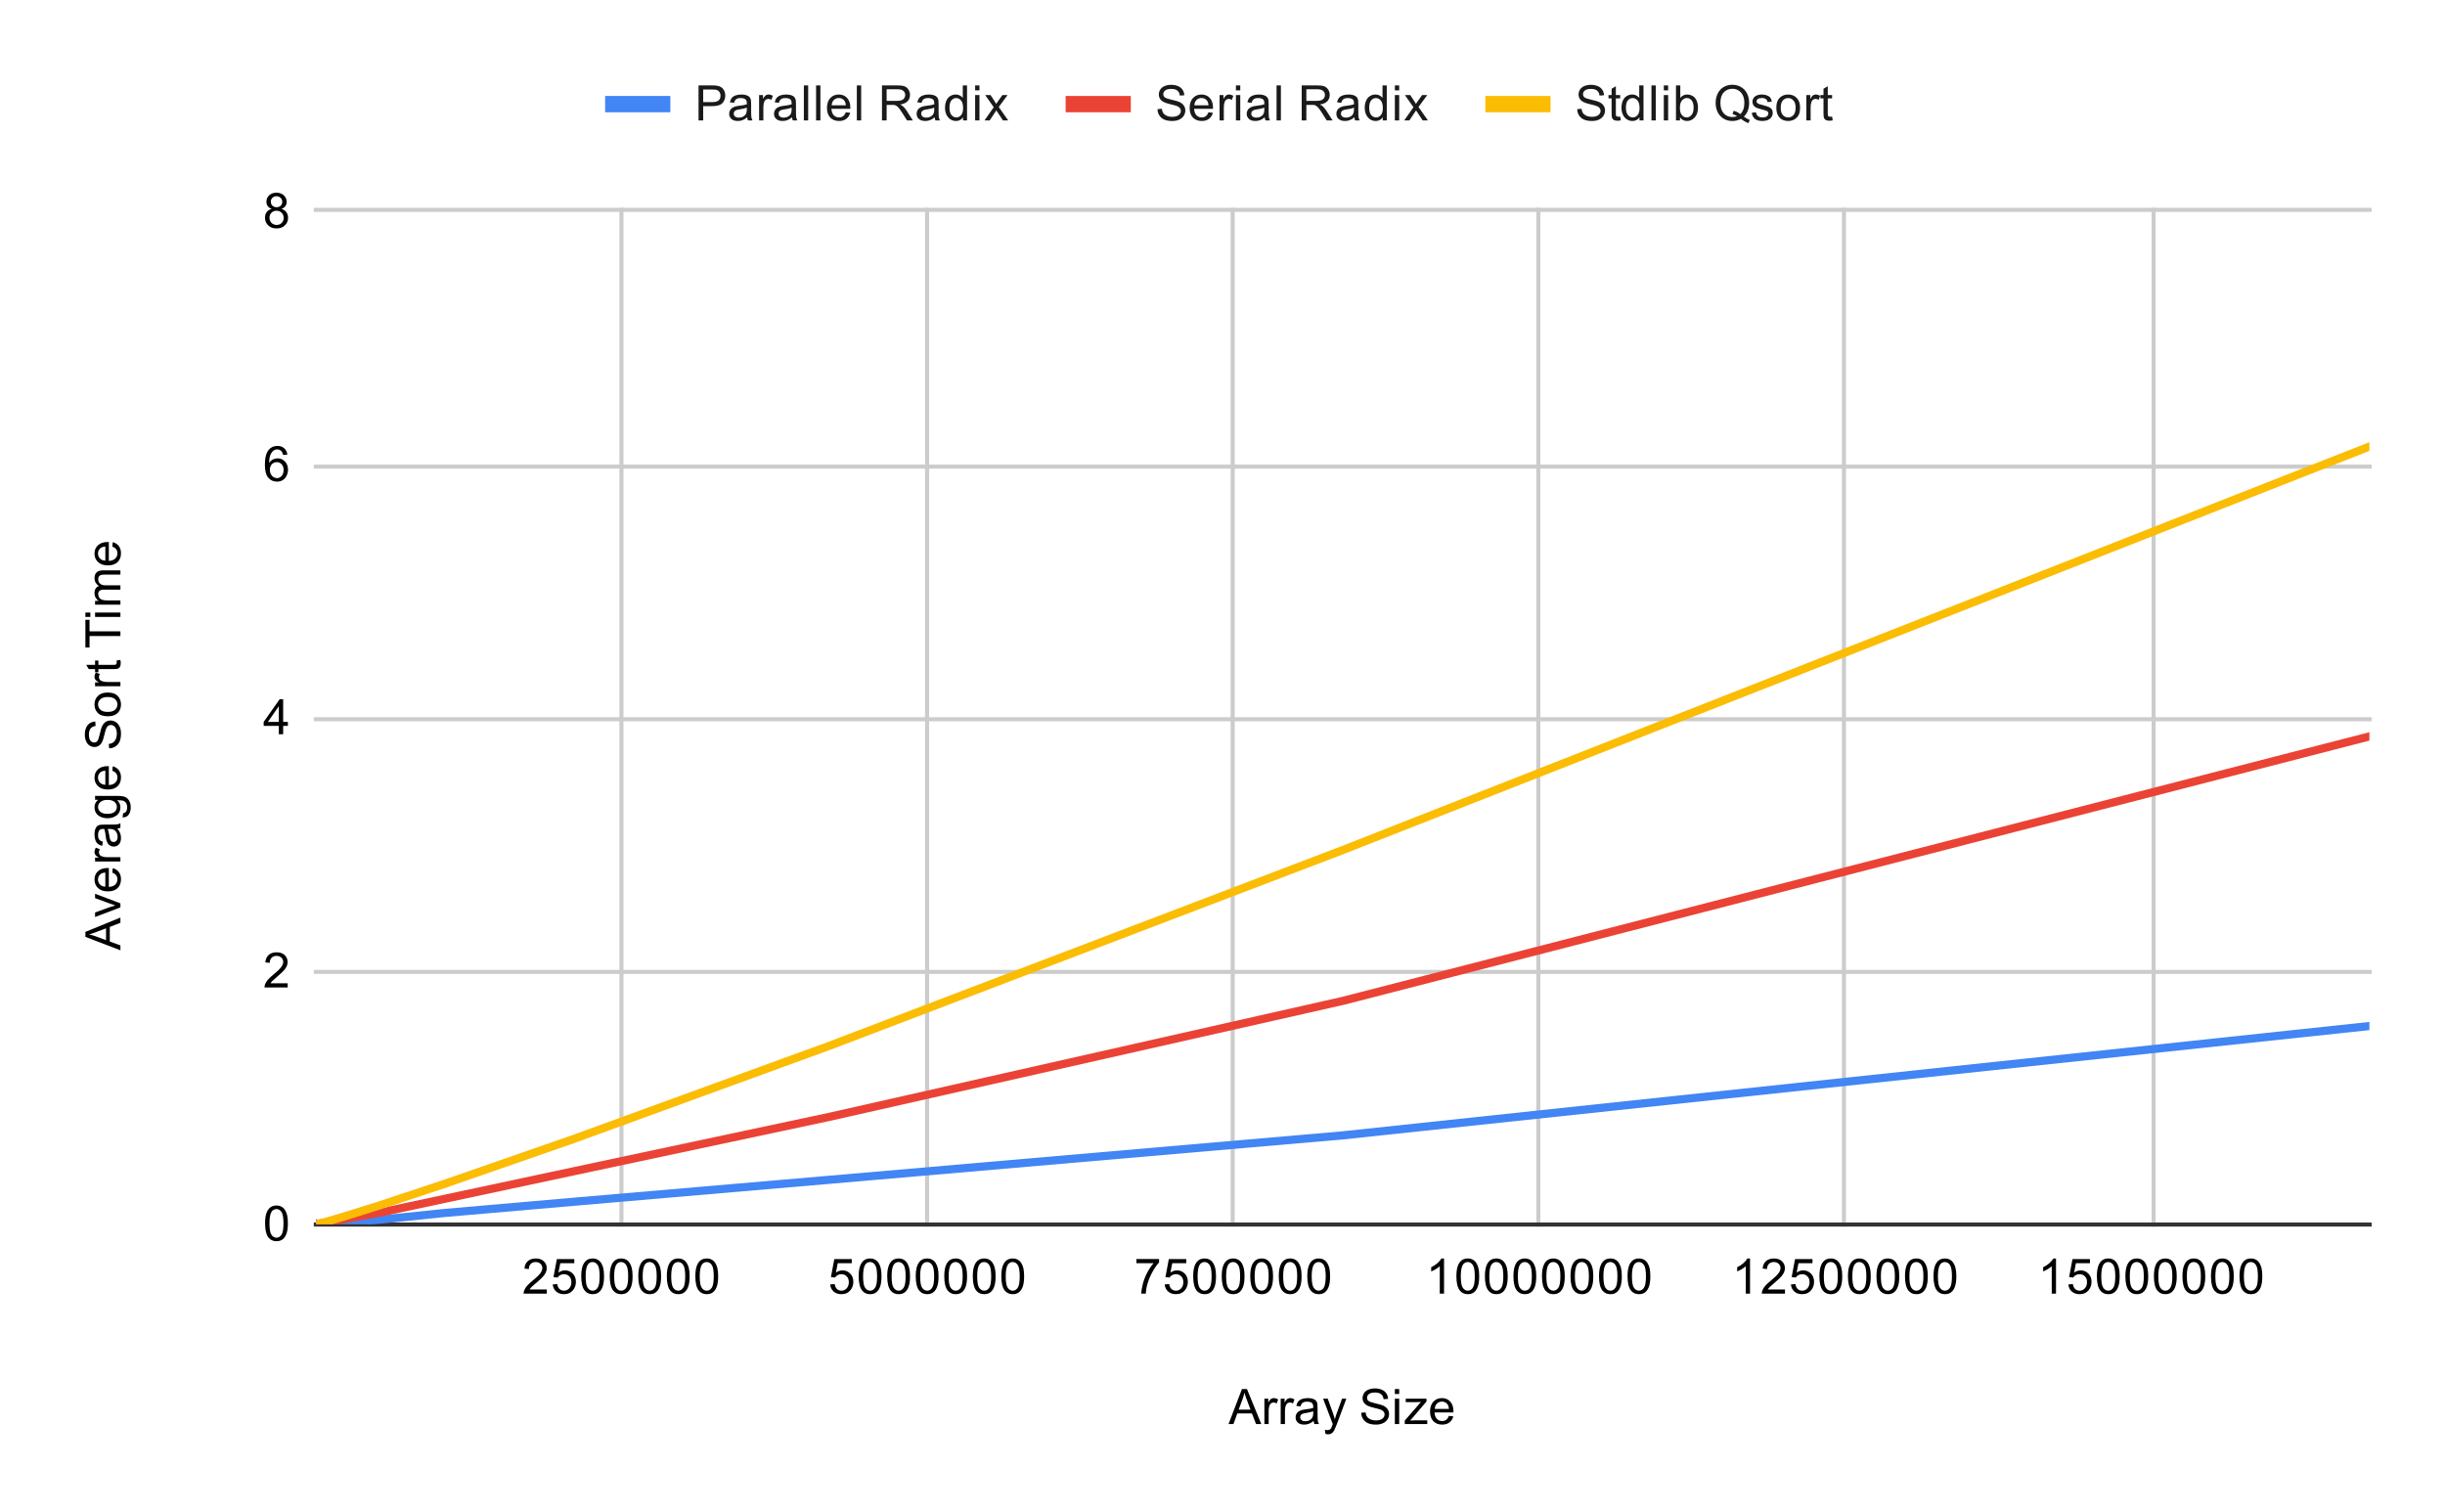 <svg version="1.1" viewBox="0.0 0.0 600.0 371.0" fill="none" stroke="none" stroke-linecap="square" stroke-miterlimit="10" width="600" height="371" xmlns:xlink="http://www.w3.org/1999/xlink" xmlns="http://www.w3.org/2000/svg"><path fill="#ffffff" d="M0 0L600.0 0L600.0 371.0L0 371.0L0 0Z" fill-rule="nonzero"/><path stroke="#cccccc" stroke-width="1.0" stroke-linecap="butt" d="M152.5 51.5L152.5 300.5" fill-rule="nonzero"/><path stroke="#cccccc" stroke-width="1.0" stroke-linecap="butt" d="M227.5 51.5L227.5 300.5" fill-rule="nonzero"/><path stroke="#cccccc" stroke-width="1.0" stroke-linecap="butt" d="M302.5 51.5L302.5 300.5" fill-rule="nonzero"/><path stroke="#cccccc" stroke-width="1.0" stroke-linecap="butt" d="M377.5 51.5L377.5 300.5" fill-rule="nonzero"/><path stroke="#cccccc" stroke-width="1.0" stroke-linecap="butt" d="M452.5 51.5L452.5 300.5" fill-rule="nonzero"/><path stroke="#cccccc" stroke-width="1.0" stroke-linecap="butt" d="M528.5 51.5L528.5 300.5" fill-rule="nonzero"/><path stroke="#333333" stroke-width="1.0" stroke-linecap="butt" d="M77.5 300.5L581.5 300.5" fill-rule="nonzero"/><path stroke="#cccccc" stroke-width="1.0" stroke-linecap="butt" d="M77.5 238.5L581.5 238.5" fill-rule="nonzero"/><path stroke="#cccccc" stroke-width="1.0" stroke-linecap="butt" d="M77.5 176.5L581.5 176.5" fill-rule="nonzero"/><path stroke="#cccccc" stroke-width="1.0" stroke-linecap="butt" d="M77.5 114.5L581.5 114.5" fill-rule="nonzero"/><path stroke="#cccccc" stroke-width="1.0" stroke-linecap="butt" d="M77.5 51.5L581.5 51.5" fill-rule="nonzero"/><clipPath id="id_0"><path d="M77.55 51.917L581.45 51.917L581.45 300.45L77.55 300.45L77.55 51.917Z" clip-rule="nonzero"/></clipPath><path stroke="#4285f4" stroke-width="2.0" stroke-linecap="butt" clip-path="url(#id_0)" d="M77.55 300.447L77.55 300.448L77.55 300.448L77.55 300.447L77.55 300.447L77.551 300.446L77.552 300.447L77.554 300.445L77.558 300.445L77.565 300.444L77.581 300.441L77.611 300.438L77.673 300.433L77.796 300.424L78.042 300.396L78.534 300.352L79.518 300.314L81.487 300.163L85.423 299.86L93.297 299.295L109.044 297.665L140.537 294.929L203.525 289.514L329.5 278.619L581.45 251.784" fill-rule="nonzero"/><path stroke="#ea4335" stroke-width="2.0" stroke-linecap="butt" clip-path="url(#id_0)" d="M77.55 300.45L77.55 300.45L77.55 300.45L77.55 300.45L77.55 300.45L77.551 300.45L77.552 300.449L77.554 300.449L77.558 300.447L77.565 300.445L77.581 300.439L77.611 300.426L77.673 300.402L77.796 300.36L78.042 300.307L78.534 300.23L79.518 300.079L81.487 299.719L85.423 299L93.297 297.559L109.044 294.203L140.537 287.48L203.525 274.073L329.5 245.62L581.45 180.712" fill-rule="nonzero"/><path stroke="#fbbc04" stroke-width="2.0" stroke-linecap="butt" clip-path="url(#id_0)" d="M77.55 300.45L77.55 300.45L77.55 300.45L77.55 300.45L77.55 300.45L77.551 300.449L77.552 300.449L77.554 300.448L77.558 300.447L77.565 300.443L77.581 300.436L77.611 300.43L77.673 300.418L77.796 300.392L78.042 300.335L78.534 300.212L79.518 299.951L81.487 299.397L85.423 298.224L93.297 295.748L109.044 290.535L140.537 279.586L203.525 256.64L329.5 208.604L581.45 109.582" fill-rule="nonzero"/><path fill="#000000" fill-opacity="0.0" clip-path="url(#id_0)" d="M80.55 300.447C80.55 302.104 79.207 303.447 77.55 303.447C75.893 303.447 74.55 302.104 74.55 300.447C74.55 298.79 75.893 297.447 77.55 297.447C79.207 297.447 80.55 298.79 80.55 300.447Z" fill-rule="nonzero"/><path fill="#000000" fill-opacity="0.0" clip-path="url(#id_0)" d="M80.55 300.448C80.55 302.105 79.207 303.448 77.55 303.448C75.893 303.448 74.55 302.105 74.55 300.448C74.55 298.791 75.893 297.448 77.55 297.448C79.207 297.448 80.55 298.791 80.55 300.448Z" fill-rule="nonzero"/><path fill="#000000" fill-opacity="0.0" clip-path="url(#id_0)" d="M80.55 300.448C80.55 302.105 79.207 303.448 77.55 303.448C75.893 303.448 74.55 302.105 74.55 300.448C74.55 298.791 75.893 297.448 77.55 297.448C79.207 297.448 80.55 298.791 80.55 300.448Z" fill-rule="nonzero"/><path fill="#000000" fill-opacity="0.0" clip-path="url(#id_0)" d="M80.55 300.447C80.55 302.104 79.207 303.447 77.55 303.447C75.893 303.447 74.55 302.104 74.55 300.447C74.55 298.79 75.893 297.447 77.55 297.447C79.207 297.447 80.55 298.79 80.55 300.447Z" fill-rule="nonzero"/><path fill="#000000" fill-opacity="0.0" clip-path="url(#id_0)" d="M80.55 300.447C80.55 302.103 79.207 303.447 77.55 303.447C75.894 303.447 74.55 302.103 74.55 300.447C74.55 298.79 75.894 297.447 77.55 297.447C79.207 297.447 80.55 298.79 80.55 300.447Z" fill-rule="nonzero"/><path fill="#000000" fill-opacity="0.0" clip-path="url(#id_0)" d="M80.551 300.446C80.551 302.103 79.208 303.446 77.551 303.446C75.894 303.446 74.551 302.103 74.551 300.446C74.551 298.79 75.894 297.446 77.551 297.446C79.208 297.446 80.551 298.79 80.551 300.446Z" fill-rule="nonzero"/><path fill="#000000" fill-opacity="0.0" clip-path="url(#id_0)" d="M80.552 300.447C80.552 302.104 79.209 303.447 77.552 303.447C75.895 303.447 74.552 302.104 74.552 300.447C74.552 298.79 75.895 297.447 77.552 297.447C79.209 297.447 80.552 298.79 80.552 300.447Z" fill-rule="nonzero"/><path fill="#000000" fill-opacity="0.0" clip-path="url(#id_0)" d="M80.554 300.445C80.554 302.101 79.211 303.445 77.554 303.445C75.897 303.445 74.554 302.101 74.554 300.445C74.554 298.788 75.897 297.445 77.554 297.445C79.211 297.445 80.554 298.788 80.554 300.445Z" fill-rule="nonzero"/><path fill="#000000" fill-opacity="0.0" clip-path="url(#id_0)" d="M80.558 300.445C80.558 302.101 79.215 303.445 77.558 303.445C75.901 303.445 74.558 302.101 74.558 300.445C74.558 298.788 75.901 297.445 77.558 297.445C79.215 297.445 80.558 298.788 80.558 300.445Z" fill-rule="nonzero"/><path fill="#000000" fill-opacity="0.0" clip-path="url(#id_0)" d="M80.565 300.444C80.565 302.101 79.222 303.444 77.565 303.444C75.908 303.444 74.565 302.101 74.565 300.444C74.565 298.787 75.908 297.444 77.565 297.444C79.222 297.444 80.565 298.787 80.565 300.444Z" fill-rule="nonzero"/><path fill="#000000" fill-opacity="0.0" clip-path="url(#id_0)" d="M80.581 300.441C80.581 302.098 79.238 303.441 77.581 303.441C75.924 303.441 74.581 302.098 74.581 300.441C74.581 298.784 75.924 297.441 77.581 297.441C79.238 297.441 80.581 298.784 80.581 300.441Z" fill-rule="nonzero"/><path fill="#000000" fill-opacity="0.0" clip-path="url(#id_0)" d="M80.611 300.438C80.611 302.095 79.268 303.438 77.611 303.438C75.955 303.438 74.611 302.095 74.611 300.438C74.611 298.781 75.955 297.438 77.611 297.438C79.268 297.438 80.611 298.781 80.611 300.438Z" fill-rule="nonzero"/><path fill="#000000" fill-opacity="0.0" clip-path="url(#id_0)" d="M80.673 300.433C80.673 302.09 79.33 303.433 77.673 303.433C76.016 303.433 74.673 302.09 74.673 300.433C74.673 298.776 76.016 297.433 77.673 297.433C79.33 297.433 80.673 298.776 80.673 300.433Z" fill-rule="nonzero"/><path fill="#000000" fill-opacity="0.0" clip-path="url(#id_0)" d="M80.796 300.424C80.796 302.081 79.453 303.424 77.796 303.424C76.139 303.424 74.796 302.081 74.796 300.424C74.796 298.767 76.139 297.424 77.796 297.424C79.453 297.424 80.796 298.767 80.796 300.424Z" fill-rule="nonzero"/><path fill="#000000" fill-opacity="0.0" clip-path="url(#id_0)" d="M81.042 300.396C81.042 302.053 79.699 303.396 78.042 303.396C76.385 303.396 75.042 302.053 75.042 300.396C75.042 298.739 76.385 297.396 78.042 297.396C79.699 297.396 81.042 298.739 81.042 300.396Z" fill-rule="nonzero"/><path fill="#000000" fill-opacity="0.0" clip-path="url(#id_0)" d="M81.534 300.352C81.534 302.009 80.191 303.352 78.534 303.352C76.877 303.352 75.534 302.009 75.534 300.352C75.534 298.695 76.877 297.352 78.534 297.352C80.191 297.352 81.534 298.695 81.534 300.352Z" fill-rule="nonzero"/><path fill="#000000" fill-opacity="0.0" clip-path="url(#id_0)" d="M82.518 300.314C82.518 301.971 81.175 303.314 79.518 303.314C77.861 303.314 76.518 301.971 76.518 300.314C76.518 298.657 77.861 297.314 79.518 297.314C81.175 297.314 82.518 298.657 82.518 300.314Z" fill-rule="nonzero"/><path fill="#000000" fill-opacity="0.0" clip-path="url(#id_0)" d="M84.487 300.163C84.487 301.82 83.144 303.163 81.487 303.163C79.83 303.163 78.487 301.82 78.487 300.163C78.487 298.506 79.83 297.163 81.487 297.163C83.144 297.163 84.487 298.506 84.487 300.163Z" fill-rule="nonzero"/><path fill="#000000" fill-opacity="0.0" clip-path="url(#id_0)" d="M88.423 299.86C88.423 301.517 87.08 302.86 85.423 302.86C83.767 302.86 82.423 301.517 82.423 299.86C82.423 298.204 83.767 296.86 85.423 296.86C87.08 296.86 88.423 298.204 88.423 299.86Z" fill-rule="nonzero"/><path fill="#000000" fill-opacity="0.0" clip-path="url(#id_0)" d="M96.297 299.295C96.297 300.952 94.954 302.295 93.297 302.295C91.64 302.295 90.297 300.952 90.297 299.295C90.297 297.638 91.64 296.295 93.297 296.295C94.954 296.295 96.297 297.638 96.297 299.295Z" fill-rule="nonzero"/><path fill="#000000" fill-opacity="0.0" clip-path="url(#id_0)" d="M112.044 297.665C112.044 299.322 110.701 300.665 109.044 300.665C107.387 300.665 106.044 299.322 106.044 297.665C106.044 296.008 107.387 294.665 109.044 294.665C110.701 294.665 112.044 296.008 112.044 297.665Z" fill-rule="nonzero"/><path fill="#000000" fill-opacity="0.0" clip-path="url(#id_0)" d="M143.537 294.929C143.537 296.586 142.194 297.929 140.537 297.929C138.881 297.929 137.537 296.586 137.537 294.929C137.537 293.272 138.881 291.929 140.537 291.929C142.194 291.929 143.537 293.272 143.537 294.929Z" fill-rule="nonzero"/><path fill="#000000" fill-opacity="0.0" clip-path="url(#id_0)" d="M206.525 289.514C206.525 291.17 205.182 292.514 203.525 292.514C201.868 292.514 200.525 291.17 200.525 289.514C200.525 287.857 201.868 286.514 203.525 286.514C205.182 286.514 206.525 287.857 206.525 289.514Z" fill-rule="nonzero"/><path fill="#000000" fill-opacity="0.0" clip-path="url(#id_0)" d="M332.5 278.619C332.5 280.275 331.157 281.619 329.5 281.619C327.843 281.619 326.5 280.275 326.5 278.619C326.5 276.962 327.843 275.619 329.5 275.619C331.157 275.619 332.5 276.962 332.5 278.619Z" fill-rule="nonzero"/><path fill="#000000" fill-opacity="0.0" clip-path="url(#id_0)" d="M584.45 251.784C584.45 253.441 583.107 254.784 581.45 254.784C579.793 254.784 578.45 253.441 578.45 251.784C578.45 250.127 579.793 248.784 581.45 248.784C583.107 248.784 584.45 250.127 584.45 251.784Z" fill-rule="nonzero"/><path fill="#000000" fill-opacity="0.0" clip-path="url(#id_0)" d="M80.55 300.45C80.55 302.107 79.207 303.45 77.55 303.45C75.893 303.45 74.55 302.107 74.55 300.45C74.55 298.793 75.893 297.45 77.55 297.45C79.207 297.45 80.55 298.793 80.55 300.45Z" fill-rule="nonzero"/><path fill="#000000" fill-opacity="0.0" clip-path="url(#id_0)" d="M80.55 300.45C80.55 302.107 79.207 303.45 77.55 303.45C75.893 303.45 74.55 302.107 74.55 300.45C74.55 298.793 75.893 297.45 77.55 297.45C79.207 297.45 80.55 298.793 80.55 300.45Z" fill-rule="nonzero"/><path fill="#000000" fill-opacity="0.0" clip-path="url(#id_0)" d="M80.55 300.45C80.55 302.107 79.207 303.45 77.55 303.45C75.893 303.45 74.55 302.107 74.55 300.45C74.55 298.793 75.893 297.45 77.55 297.45C79.207 297.45 80.55 298.793 80.55 300.45Z" fill-rule="nonzero"/><path fill="#000000" fill-opacity="0.0" clip-path="url(#id_0)" d="M80.55 300.45C80.55 302.107 79.207 303.45 77.55 303.45C75.893 303.45 74.55 302.107 74.55 300.45C74.55 298.793 75.893 297.45 77.55 297.45C79.207 297.45 80.55 298.793 80.55 300.45Z" fill-rule="nonzero"/><path fill="#000000" fill-opacity="0.0" clip-path="url(#id_0)" d="M80.55 300.45C80.55 302.107 79.207 303.45 77.55 303.45C75.894 303.45 74.55 302.107 74.55 300.45C74.55 298.793 75.894 297.45 77.55 297.45C79.207 297.45 80.55 298.793 80.55 300.45Z" fill-rule="nonzero"/><path fill="#000000" fill-opacity="0.0" clip-path="url(#id_0)" d="M80.551 300.45C80.551 302.106 79.208 303.45 77.551 303.45C75.894 303.45 74.551 302.106 74.551 300.45C74.551 298.793 75.894 297.45 77.551 297.45C79.208 297.45 80.551 298.793 80.551 300.45Z" fill-rule="nonzero"/><path fill="#000000" fill-opacity="0.0" clip-path="url(#id_0)" d="M80.552 300.449C80.552 302.106 79.209 303.449 77.552 303.449C75.895 303.449 74.552 302.106 74.552 300.449C74.552 298.792 75.895 297.449 77.552 297.449C79.209 297.449 80.552 298.792 80.552 300.449Z" fill-rule="nonzero"/><path fill="#000000" fill-opacity="0.0" clip-path="url(#id_0)" d="M80.554 300.449C80.554 302.106 79.211 303.449 77.554 303.449C75.897 303.449 74.554 302.106 74.554 300.449C74.554 298.792 75.897 297.449 77.554 297.449C79.211 297.449 80.554 298.792 80.554 300.449Z" fill-rule="nonzero"/><path fill="#000000" fill-opacity="0.0" clip-path="url(#id_0)" d="M80.558 300.447C80.558 302.104 79.215 303.447 77.558 303.447C75.901 303.447 74.558 302.104 74.558 300.447C74.558 298.791 75.901 297.447 77.558 297.447C79.215 297.447 80.558 298.791 80.558 300.447Z" fill-rule="nonzero"/><path fill="#000000" fill-opacity="0.0" clip-path="url(#id_0)" d="M80.565 300.445C80.565 302.102 79.222 303.445 77.565 303.445C75.908 303.445 74.565 302.102 74.565 300.445C74.565 298.788 75.908 297.445 77.565 297.445C79.222 297.445 80.565 298.788 80.565 300.445Z" fill-rule="nonzero"/><path fill="#000000" fill-opacity="0.0" clip-path="url(#id_0)" d="M80.581 300.439C80.581 302.096 79.238 303.439 77.581 303.439C75.924 303.439 74.581 302.096 74.581 300.439C74.581 298.782 75.924 297.439 77.581 297.439C79.238 297.439 80.581 298.782 80.581 300.439Z" fill-rule="nonzero"/><path fill="#000000" fill-opacity="0.0" clip-path="url(#id_0)" d="M80.611 300.426C80.611 302.083 79.268 303.426 77.611 303.426C75.955 303.426 74.611 302.083 74.611 300.426C74.611 298.77 75.955 297.426 77.611 297.426C79.268 297.426 80.611 298.77 80.611 300.426Z" fill-rule="nonzero"/><path fill="#000000" fill-opacity="0.0" clip-path="url(#id_0)" d="M80.673 300.402C80.673 302.059 79.33 303.402 77.673 303.402C76.016 303.402 74.673 302.059 74.673 300.402C74.673 298.745 76.016 297.402 77.673 297.402C79.33 297.402 80.673 298.745 80.673 300.402Z" fill-rule="nonzero"/><path fill="#000000" fill-opacity="0.0" clip-path="url(#id_0)" d="M80.796 300.36C80.796 302.017 79.453 303.36 77.796 303.36C76.139 303.36 74.796 302.017 74.796 300.36C74.796 298.703 76.139 297.36 77.796 297.36C79.453 297.36 80.796 298.703 80.796 300.36Z" fill-rule="nonzero"/><path fill="#000000" fill-opacity="0.0" clip-path="url(#id_0)" d="M81.042 300.307C81.042 301.963 79.699 303.307 78.042 303.307C76.385 303.307 75.042 301.963 75.042 300.307C75.042 298.65 76.385 297.307 78.042 297.307C79.699 297.307 81.042 298.65 81.042 300.307Z" fill-rule="nonzero"/><path fill="#000000" fill-opacity="0.0" clip-path="url(#id_0)" d="M81.534 300.23C81.534 301.887 80.191 303.23 78.534 303.23C76.877 303.23 75.534 301.887 75.534 300.23C75.534 298.573 76.877 297.23 78.534 297.23C80.191 297.23 81.534 298.573 81.534 300.23Z" fill-rule="nonzero"/><path fill="#000000" fill-opacity="0.0" clip-path="url(#id_0)" d="M82.518 300.079C82.518 301.736 81.175 303.079 79.518 303.079C77.861 303.079 76.518 301.736 76.518 300.079C76.518 298.422 77.861 297.079 79.518 297.079C81.175 297.079 82.518 298.422 82.518 300.079Z" fill-rule="nonzero"/><path fill="#000000" fill-opacity="0.0" clip-path="url(#id_0)" d="M84.487 299.719C84.487 301.376 83.144 302.719 81.487 302.719C79.83 302.719 78.487 301.376 78.487 299.719C78.487 298.062 79.83 296.719 81.487 296.719C83.144 296.719 84.487 298.062 84.487 299.719Z" fill-rule="nonzero"/><path fill="#000000" fill-opacity="0.0" clip-path="url(#id_0)" d="M88.423 299C88.423 300.657 87.08 302 85.423 302C83.767 302 82.423 300.657 82.423 299C82.423 297.343 83.767 296 85.423 296C87.08 296 88.423 297.343 88.423 299Z" fill-rule="nonzero"/><path fill="#000000" fill-opacity="0.0" clip-path="url(#id_0)" d="M96.297 297.559C96.297 299.216 94.954 300.559 93.297 300.559C91.64 300.559 90.297 299.216 90.297 297.559C90.297 295.902 91.64 294.559 93.297 294.559C94.954 294.559 96.297 295.902 96.297 297.559Z" fill-rule="nonzero"/><path fill="#000000" fill-opacity="0.0" clip-path="url(#id_0)" d="M112.044 294.203C112.044 295.86 110.701 297.203 109.044 297.203C107.387 297.203 106.044 295.86 106.044 294.203C106.044 292.547 107.387 291.203 109.044 291.203C110.701 291.203 112.044 292.547 112.044 294.203Z" fill-rule="nonzero"/><path fill="#000000" fill-opacity="0.0" clip-path="url(#id_0)" d="M143.537 287.48C143.537 289.137 142.194 290.48 140.537 290.48C138.881 290.48 137.537 289.137 137.537 287.48C137.537 285.823 138.881 284.48 140.537 284.48C142.194 284.48 143.537 285.823 143.537 287.48Z" fill-rule="nonzero"/><path fill="#000000" fill-opacity="0.0" clip-path="url(#id_0)" d="M206.525 274.073C206.525 275.729 205.182 277.073 203.525 277.073C201.868 277.073 200.525 275.729 200.525 274.073C200.525 272.416 201.868 271.073 203.525 271.073C205.182 271.073 206.525 272.416 206.525 274.073Z" fill-rule="nonzero"/><path fill="#000000" fill-opacity="0.0" clip-path="url(#id_0)" d="M332.5 245.62C332.5 247.277 331.157 248.62 329.5 248.62C327.843 248.62 326.5 247.277 326.5 245.62C326.5 243.963 327.843 242.62 329.5 242.62C331.157 242.62 332.5 243.963 332.5 245.62Z" fill-rule="nonzero"/><path fill="#000000" fill-opacity="0.0" clip-path="url(#id_0)" d="M584.45 180.712C584.45 182.369 583.107 183.712 581.45 183.712C579.793 183.712 578.45 182.369 578.45 180.712C578.45 179.055 579.793 177.712 581.45 177.712C583.107 177.712 584.45 179.055 584.45 180.712Z" fill-rule="nonzero"/><path fill="#000000" fill-opacity="0.0" clip-path="url(#id_0)" d="M80.55 300.45C80.55 302.107 79.207 303.45 77.55 303.45C75.893 303.45 74.55 302.107 74.55 300.45C74.55 298.793 75.893 297.45 77.55 297.45C79.207 297.45 80.55 298.793 80.55 300.45Z" fill-rule="nonzero"/><path fill="#000000" fill-opacity="0.0" clip-path="url(#id_0)" d="M80.55 300.45C80.55 302.107 79.207 303.45 77.55 303.45C75.893 303.45 74.55 302.107 74.55 300.45C74.55 298.793 75.893 297.45 77.55 297.45C79.207 297.45 80.55 298.793 80.55 300.45Z" fill-rule="nonzero"/><path fill="#000000" fill-opacity="0.0" clip-path="url(#id_0)" d="M80.55 300.45C80.55 302.107 79.207 303.45 77.55 303.45C75.893 303.45 74.55 302.107 74.55 300.45C74.55 298.793 75.893 297.45 77.55 297.45C79.207 297.45 80.55 298.793 80.55 300.45Z" fill-rule="nonzero"/><path fill="#000000" fill-opacity="0.0" clip-path="url(#id_0)" d="M80.55 300.45C80.55 302.107 79.207 303.45 77.55 303.45C75.893 303.45 74.55 302.107 74.55 300.45C74.55 298.793 75.893 297.45 77.55 297.45C79.207 297.45 80.55 298.793 80.55 300.45Z" fill-rule="nonzero"/><path fill="#000000" fill-opacity="0.0" clip-path="url(#id_0)" d="M80.55 300.45C80.55 302.107 79.207 303.45 77.55 303.45C75.894 303.45 74.55 302.107 74.55 300.45C74.55 298.793 75.894 297.45 77.55 297.45C79.207 297.45 80.55 298.793 80.55 300.45Z" fill-rule="nonzero"/><path fill="#000000" fill-opacity="0.0" clip-path="url(#id_0)" d="M80.551 300.449C80.551 302.106 79.208 303.449 77.551 303.449C75.894 303.449 74.551 302.106 74.551 300.449C74.551 298.793 75.894 297.449 77.551 297.449C79.208 297.449 80.551 298.793 80.551 300.449Z" fill-rule="nonzero"/><path fill="#000000" fill-opacity="0.0" clip-path="url(#id_0)" d="M80.552 300.449C80.552 302.106 79.209 303.449 77.552 303.449C75.895 303.449 74.552 302.106 74.552 300.449C74.552 298.792 75.895 297.449 77.552 297.449C79.209 297.449 80.552 298.792 80.552 300.449Z" fill-rule="nonzero"/><path fill="#000000" fill-opacity="0.0" clip-path="url(#id_0)" d="M80.554 300.448C80.554 302.105 79.211 303.448 77.554 303.448C75.897 303.448 74.554 302.105 74.554 300.448C74.554 298.791 75.897 297.448 77.554 297.448C79.211 297.448 80.554 298.791 80.554 300.448Z" fill-rule="nonzero"/><path fill="#000000" fill-opacity="0.0" clip-path="url(#id_0)" d="M80.558 300.447C80.558 302.103 79.215 303.447 77.558 303.447C75.901 303.447 74.558 302.103 74.558 300.447C74.558 298.79 75.901 297.447 77.558 297.447C79.215 297.447 80.558 298.79 80.558 300.447Z" fill-rule="nonzero"/><path fill="#000000" fill-opacity="0.0" clip-path="url(#id_0)" d="M80.565 300.443C80.565 302.1 79.222 303.443 77.565 303.443C75.908 303.443 74.565 302.1 74.565 300.443C74.565 298.786 75.908 297.443 77.565 297.443C79.222 297.443 80.565 298.786 80.565 300.443Z" fill-rule="nonzero"/><path fill="#000000" fill-opacity="0.0" clip-path="url(#id_0)" d="M80.581 300.436C80.581 302.093 79.238 303.436 77.581 303.436C75.924 303.436 74.581 302.093 74.581 300.436C74.581 298.779 75.924 297.436 77.581 297.436C79.238 297.436 80.581 298.779 80.581 300.436Z" fill-rule="nonzero"/><path fill="#000000" fill-opacity="0.0" clip-path="url(#id_0)" d="M80.611 300.43C80.611 302.087 79.268 303.43 77.611 303.43C75.955 303.43 74.611 302.087 74.611 300.43C74.611 298.774 75.955 297.43 77.611 297.43C79.268 297.43 80.611 298.774 80.611 300.43Z" fill-rule="nonzero"/><path fill="#000000" fill-opacity="0.0" clip-path="url(#id_0)" d="M80.673 300.418C80.673 302.075 79.33 303.418 77.673 303.418C76.016 303.418 74.673 302.075 74.673 300.418C74.673 298.761 76.016 297.418 77.673 297.418C79.33 297.418 80.673 298.761 80.673 300.418Z" fill-rule="nonzero"/><path fill="#000000" fill-opacity="0.0" clip-path="url(#id_0)" d="M80.796 300.392C80.796 302.048 79.453 303.392 77.796 303.392C76.139 303.392 74.796 302.048 74.796 300.392C74.796 298.735 76.139 297.392 77.796 297.392C79.453 297.392 80.796 298.735 80.796 300.392Z" fill-rule="nonzero"/><path fill="#000000" fill-opacity="0.0" clip-path="url(#id_0)" d="M81.042 300.335C81.042 301.992 79.699 303.335 78.042 303.335C76.385 303.335 75.042 301.992 75.042 300.335C75.042 298.678 76.385 297.335 78.042 297.335C79.699 297.335 81.042 298.678 81.042 300.335Z" fill-rule="nonzero"/><path fill="#000000" fill-opacity="0.0" clip-path="url(#id_0)" d="M81.534 300.212C81.534 301.869 80.191 303.212 78.534 303.212C76.877 303.212 75.534 301.869 75.534 300.212C75.534 298.555 76.877 297.212 78.534 297.212C80.191 297.212 81.534 298.555 81.534 300.212Z" fill-rule="nonzero"/><path fill="#000000" fill-opacity="0.0" clip-path="url(#id_0)" d="M82.518 299.951C82.518 301.608 81.175 302.951 79.518 302.951C77.861 302.951 76.518 301.608 76.518 299.951C76.518 298.294 77.861 296.951 79.518 296.951C81.175 296.951 82.518 298.294 82.518 299.951Z" fill-rule="nonzero"/><path fill="#000000" fill-opacity="0.0" clip-path="url(#id_0)" d="M84.487 299.397C84.487 301.054 83.144 302.397 81.487 302.397C79.83 302.397 78.487 301.054 78.487 299.397C78.487 297.74 79.83 296.397 81.487 296.397C83.144 296.397 84.487 297.74 84.487 299.397Z" fill-rule="nonzero"/><path fill="#000000" fill-opacity="0.0" clip-path="url(#id_0)" d="M88.423 298.224C88.423 299.881 87.08 301.224 85.423 301.224C83.767 301.224 82.423 299.881 82.423 298.224C82.423 296.567 83.767 295.224 85.423 295.224C87.08 295.224 88.423 296.567 88.423 298.224Z" fill-rule="nonzero"/><path fill="#000000" fill-opacity="0.0" clip-path="url(#id_0)" d="M96.297 295.748C96.297 297.405 94.954 298.748 93.297 298.748C91.64 298.748 90.297 297.405 90.297 295.748C90.297 294.091 91.64 292.748 93.297 292.748C94.954 292.748 96.297 294.091 96.297 295.748Z" fill-rule="nonzero"/><path fill="#000000" fill-opacity="0.0" clip-path="url(#id_0)" d="M112.044 290.535C112.044 292.192 110.701 293.535 109.044 293.535C107.387 293.535 106.044 292.192 106.044 290.535C106.044 288.878 107.387 287.535 109.044 287.535C110.701 287.535 112.044 288.878 112.044 290.535Z" fill-rule="nonzero"/><path fill="#000000" fill-opacity="0.0" clip-path="url(#id_0)" d="M143.537 279.586C143.537 281.243 142.194 282.586 140.537 282.586C138.881 282.586 137.537 281.243 137.537 279.586C137.537 277.929 138.881 276.586 140.537 276.586C142.194 276.586 143.537 277.929 143.537 279.586Z" fill-rule="nonzero"/><path fill="#000000" fill-opacity="0.0" clip-path="url(#id_0)" d="M206.525 256.64C206.525 258.297 205.182 259.64 203.525 259.64C201.868 259.64 200.525 258.297 200.525 256.64C200.525 254.983 201.868 253.64 203.525 253.64C205.182 253.64 206.525 254.983 206.525 256.64Z" fill-rule="nonzero"/><path fill="#000000" fill-opacity="0.0" clip-path="url(#id_0)" d="M332.5 208.604C332.5 210.261 331.157 211.604 329.5 211.604C327.843 211.604 326.5 210.261 326.5 208.604C326.5 206.947 327.843 205.604 329.5 205.604C331.157 205.604 332.5 206.947 332.5 208.604Z" fill-rule="nonzero"/><path fill="#000000" fill-opacity="0.0" clip-path="url(#id_0)" d="M584.45 109.582C584.45 111.239 583.107 112.582 581.45 112.582C579.793 112.582 578.45 111.239 578.45 109.582C578.45 107.925 579.793 106.582 581.45 106.582C583.107 106.582 584.45 107.925 584.45 109.582Z" fill-rule="nonzero"/><path fill="#000000" d="M301.484 349.45L304.781 340.856L306.0 340.856L309.516 349.45L308.234 349.45L307.219 346.841L303.641 346.841L302.688 349.45L301.484 349.45ZM303.969 345.919L306.875 345.919L305.984 343.544Q305.562 342.466 305.375 341.762Q305.203 342.591 304.906 343.403L303.969 345.919ZM310.281 349.45L310.281 343.231L311.234 343.231L311.234 344.169Q311.594 343.512 311.891 343.309Q312.203 343.091 312.578 343.091Q313.109 343.091 313.656 343.419L313.297 344.403Q312.906 344.169 312.531 344.169Q312.172 344.169 311.891 344.387Q311.625 344.591 311.516 344.966Q311.328 345.528 311.328 346.184L311.328 349.45L310.281 349.45ZM314.281 349.45L314.281 343.231L315.234 343.231L315.234 344.169Q315.594 343.512 315.891 343.309Q316.203 343.091 316.578 343.091Q317.109 343.091 317.656 343.419L317.297 344.403Q316.906 344.169 316.531 344.169Q316.172 344.169 315.891 344.387Q315.625 344.591 315.516 344.966Q315.328 345.528 315.328 346.184L315.328 349.45L314.281 349.45ZM322.359 348.684Q321.766 349.184 321.219 349.387Q320.688 349.591 320.062 349.591Q319.031 349.591 318.484 349.091Q317.938 348.591 317.938 347.809Q317.938 347.356 318.141 346.981Q318.344 346.591 318.688 346.372Q319.031 346.137 319.453 346.028Q319.75 345.934 320.391 345.856Q321.656 345.716 322.266 345.497Q322.266 345.278 322.266 345.231Q322.266 344.575 321.969 344.309Q321.562 343.966 320.766 343.966Q320.031 343.966 319.672 344.231Q319.312 344.481 319.141 345.137L318.109 344.997Q318.25 344.341 318.578 343.934Q318.906 343.528 319.516 343.309Q320.125 343.091 320.922 343.091Q321.719 343.091 322.219 343.278Q322.719 343.466 322.953 343.747Q323.188 344.028 323.281 344.466Q323.328 344.731 323.328 345.434L323.328 346.841Q323.328 348.309 323.391 348.7Q323.469 349.091 323.672 349.45L322.562 349.45Q322.406 349.122 322.359 348.684ZM322.266 346.325Q321.688 346.559 320.547 346.731Q319.891 346.825 319.625 346.95Q319.359 347.059 319.203 347.278Q319.062 347.497 319.062 347.778Q319.062 348.2 319.375 348.481Q319.703 348.762 320.312 348.762Q320.922 348.762 321.391 348.497Q321.875 348.231 322.094 347.762Q322.266 347.403 322.266 346.716L322.266 346.325ZM325.25 351.841L325.125 350.856Q325.469 350.95 325.734 350.95Q326.078 350.95 326.281 350.825Q326.5 350.716 326.641 350.512Q326.734 350.341 326.969 349.716Q326.984 349.637 327.062 349.466L324.688 343.231L325.828 343.231L327.125 346.825Q327.375 347.512 327.578 348.278Q327.766 347.544 328.016 346.856L329.344 343.231L330.391 343.231L328.031 349.559Q327.641 350.575 327.438 350.966Q327.156 351.497 326.781 351.731Q326.422 351.981 325.922 351.981Q325.625 351.981 325.25 351.841ZM334.047 346.684L335.109 346.591Q335.188 347.247 335.469 347.653Q335.75 348.059 336.328 348.325Q336.922 348.575 337.656 348.575Q338.297 348.575 338.797 348.387Q339.297 348.184 339.531 347.856Q339.781 347.512 339.781 347.122Q339.781 346.716 339.547 346.419Q339.312 346.106 338.781 345.903Q338.422 345.762 337.234 345.481Q336.062 345.2 335.594 344.95Q334.969 344.622 334.672 344.153Q334.375 343.669 334.375 343.075Q334.375 342.434 334.734 341.872Q335.109 341.294 335.812 341.012Q336.531 340.716 337.391 340.716Q338.344 340.716 339.078 341.028Q339.812 341.325 340.203 341.934Q340.594 342.528 340.625 343.278L339.531 343.356Q339.438 342.544 338.922 342.137Q338.422 341.716 337.438 341.716Q336.406 341.716 335.938 342.091Q335.469 342.466 335.469 342.997Q335.469 343.466 335.797 343.762Q336.125 344.059 337.5 344.372Q338.891 344.684 339.406 344.919Q340.156 345.278 340.516 345.809Q340.875 346.325 340.875 347.028Q340.875 347.716 340.484 348.325Q340.094 348.919 339.359 349.262Q338.625 349.591 337.703 349.591Q336.531 349.591 335.734 349.262Q334.953 348.919 334.5 348.231Q334.062 347.544 334.047 346.684ZM342.297 342.075L342.297 340.856L343.359 340.856L343.359 342.075L342.297 342.075ZM342.297 349.45L342.297 343.231L343.359 343.231L343.359 349.45L342.297 349.45ZM344.734 349.45L344.734 348.591L348.703 344.044Q348.016 344.075 347.5 344.075L344.969 344.075L344.969 343.231L350.062 343.231L350.062 343.919L346.688 347.872L346.031 348.591Q346.75 348.544 347.359 348.544L350.25 348.544L350.25 349.45L344.734 349.45ZM355.547 347.45L356.641 347.575Q356.391 348.528 355.688 349.059Q354.984 349.591 353.906 349.591Q352.547 349.591 351.734 348.747Q350.938 347.903 350.938 346.387Q350.938 344.825 351.75 343.966Q352.562 343.091 353.844 343.091Q355.094 343.091 355.875 343.934Q356.672 344.778 356.672 346.325Q356.672 346.419 356.672 346.606L352.031 346.606Q352.094 347.637 352.609 348.184Q353.125 348.716 353.906 348.716Q354.484 348.716 354.891 348.419Q355.312 348.106 355.547 347.45ZM352.094 345.747L355.562 345.747Q355.5 344.95 355.172 344.559Q354.656 343.95 353.859 343.95Q353.125 343.95 352.625 344.434Q352.141 344.919 352.094 345.747Z" fill-rule="nonzero"/><path fill="#000000" d="M29.55 233.199L20.956 229.902L20.956 228.683L29.55 225.168L29.55 226.449L26.941 227.465L26.941 231.043L29.55 231.996L29.55 233.199ZM26.019 230.715L26.019 227.808L23.644 228.699Q22.566 229.121 21.863 229.308Q22.691 229.48 23.503 229.777L26.019 230.715ZM29.55 222.668L23.331 225.027L23.331 223.918L27.05 222.574Q27.659 222.371 28.3 222.183Q27.816 222.043 27.128 221.793L23.331 220.402L23.331 219.324L29.55 221.683L29.55 222.668ZM27.55 214.136L27.675 213.043Q28.628 213.293 29.159 213.996Q29.691 214.699 29.691 215.777Q29.691 217.136 28.847 217.949Q28.003 218.746 26.488 218.746Q24.925 218.746 24.066 217.933Q23.191 217.121 23.191 215.84Q23.191 214.59 24.034 213.808Q24.878 213.011 26.425 213.011Q26.519 213.011 26.706 213.011L26.706 217.652Q27.738 217.59 28.284 217.074Q28.816 216.558 28.816 215.777Q28.816 215.199 28.519 214.793Q28.206 214.371 27.55 214.136ZM25.847 217.59L25.847 214.121Q25.05 214.183 24.659 214.511Q24.05 215.027 24.05 215.824Q24.05 216.558 24.534 217.058Q25.019 217.543 25.847 217.59ZM29.55 211.402L23.331 211.402L23.331 210.449L24.269 210.449Q23.613 210.09 23.409 209.793Q23.191 209.48 23.191 209.105Q23.191 208.574 23.519 208.027L24.503 208.386Q24.269 208.777 24.269 209.152Q24.269 209.511 24.488 209.793Q24.691 210.058 25.066 210.168Q25.628 210.355 26.284 210.355L29.55 210.355L29.55 211.402ZM28.784 203.324Q29.284 203.918 29.488 204.465Q29.691 204.996 29.691 205.621Q29.691 206.652 29.191 207.199Q28.691 207.746 27.909 207.746Q27.456 207.746 27.081 207.543Q26.691 207.34 26.472 206.996Q26.238 206.652 26.128 206.23Q26.034 205.933 25.956 205.293Q25.816 204.027 25.597 203.418Q25.378 203.418 25.331 203.418Q24.675 203.418 24.409 203.715Q24.066 204.121 24.066 204.918Q24.066 205.652 24.331 206.011Q24.581 206.371 25.238 206.543L25.097 207.574Q24.441 207.433 24.034 207.105Q23.628 206.777 23.409 206.168Q23.191 205.558 23.191 204.761Q23.191 203.965 23.378 203.465Q23.566 202.965 23.847 202.73Q24.128 202.496 24.566 202.402Q24.831 202.355 25.534 202.355L26.941 202.355Q28.409 202.355 28.8 202.293Q29.191 202.215 29.55 202.011L29.55 203.121Q29.222 203.277 28.784 203.324ZM26.425 203.418Q26.659 203.996 26.831 205.136Q26.925 205.793 27.05 206.058Q27.159 206.324 27.378 206.48Q27.597 206.621 27.878 206.621Q28.3 206.621 28.581 206.308Q28.863 205.98 28.863 205.371Q28.863 204.761 28.597 204.293Q28.331 203.808 27.863 203.59Q27.503 203.418 26.816 203.418L26.425 203.418ZM30.066 200.59L30.222 199.558Q30.691 199.496 30.909 199.199Q31.206 198.808 31.206 198.136Q31.206 197.402 30.909 197.011Q30.613 196.605 30.097 196.465Q29.769 196.371 28.738 196.386Q29.55 197.074 29.55 198.105Q29.55 199.386 28.628 200.09Q27.691 200.793 26.409 200.793Q25.519 200.793 24.769 200.48Q24.003 200.152 23.597 199.543Q23.191 198.933 23.191 198.105Q23.191 196.996 24.081 196.277L23.331 196.277L23.331 195.308L28.706 195.308Q30.159 195.308 30.769 195.605Q31.378 195.902 31.722 196.543Q32.081 197.183 32.081 198.121Q32.081 199.23 31.581 199.918Q31.081 200.605 30.066 200.59ZM26.331 199.715Q27.55 199.715 28.113 199.23Q28.675 198.746 28.675 198.011Q28.675 197.277 28.113 196.793Q27.55 196.293 26.363 196.293Q25.222 196.293 24.644 196.808Q24.066 197.308 24.066 198.027Q24.066 198.73 24.644 199.23Q25.206 199.715 26.331 199.715ZM27.55 189.136L27.675 188.043Q28.628 188.293 29.159 188.996Q29.691 189.699 29.691 190.777Q29.691 192.136 28.847 192.949Q28.003 193.746 26.488 193.746Q24.925 193.746 24.066 192.933Q23.191 192.121 23.191 190.84Q23.191 189.59 24.034 188.808Q24.878 188.011 26.425 188.011Q26.519 188.011 26.706 188.011L26.706 192.652Q27.738 192.59 28.284 192.074Q28.816 191.558 28.816 190.777Q28.816 190.199 28.519 189.793Q28.206 189.371 27.55 189.136ZM25.847 192.59L25.847 189.121Q25.05 189.183 24.659 189.511Q24.05 190.027 24.05 190.824Q24.05 191.558 24.534 192.058Q25.019 192.543 25.847 192.59ZM26.784 183.636L26.691 182.574Q27.347 182.496 27.753 182.215Q28.159 181.933 28.425 181.355Q28.675 180.761 28.675 180.027Q28.675 179.386 28.488 178.886Q28.284 178.386 27.956 178.152Q27.613 177.902 27.222 177.902Q26.816 177.902 26.519 178.136Q26.206 178.371 26.003 178.902Q25.863 179.261 25.581 180.449Q25.3 181.621 25.05 182.09Q24.722 182.715 24.253 183.011Q23.769 183.308 23.175 183.308Q22.534 183.308 21.972 182.949Q21.394 182.574 21.113 181.871Q20.816 181.152 20.816 180.293Q20.816 179.34 21.128 178.605Q21.425 177.871 22.034 177.48Q22.628 177.09 23.378 177.058L23.456 178.152Q22.644 178.246 22.238 178.761Q21.816 179.261 21.816 180.246Q21.816 181.277 22.191 181.746Q22.566 182.215 23.097 182.215Q23.566 182.215 23.863 181.886Q24.159 181.558 24.472 180.183Q24.784 178.793 25.019 178.277Q25.378 177.527 25.909 177.168Q26.425 176.808 27.128 176.808Q27.816 176.808 28.425 177.199Q29.019 177.59 29.363 178.324Q29.691 179.058 29.691 179.98Q29.691 181.152 29.363 181.949Q29.019 182.73 28.331 183.183Q27.644 183.621 26.784 183.636ZM26.441 175.777Q24.706 175.777 23.878 174.824Q23.191 174.027 23.191 172.871Q23.191 171.59 24.034 170.777Q24.863 169.949 26.347 169.949Q27.55 169.949 28.238 170.308Q28.925 170.668 29.316 171.371Q29.691 172.058 29.691 172.871Q29.691 174.168 28.863 174.98Q28.019 175.777 26.441 175.777ZM26.441 174.699Q27.628 174.699 28.222 174.183Q28.816 173.652 28.816 172.871Q28.816 172.074 28.222 171.558Q27.628 171.043 26.409 171.043Q25.253 171.043 24.659 171.574Q24.066 172.09 24.066 172.871Q24.066 173.652 24.659 174.183Q25.238 174.699 26.441 174.699ZM29.55 168.402L23.331 168.402L23.331 167.449L24.269 167.449Q23.613 167.09 23.409 166.793Q23.191 166.48 23.191 166.105Q23.191 165.574 23.519 165.027L24.503 165.386Q24.269 165.777 24.269 166.152Q24.269 166.511 24.488 166.793Q24.691 167.058 25.066 167.168Q25.628 167.355 26.284 167.355L29.55 167.355L29.55 168.402ZM28.613 162.09L29.534 161.933Q29.628 162.386 29.628 162.73Q29.628 163.308 29.456 163.621Q29.269 163.933 28.972 164.074Q28.675 164.199 27.722 164.199L24.144 164.199L24.144 164.965L23.331 164.965L23.331 164.199L21.784 164.199L21.159 163.152L23.331 163.152L23.331 162.09L24.144 162.09L24.144 163.152L27.784 163.152Q28.238 163.152 28.363 163.105Q28.488 163.043 28.566 162.918Q28.644 162.793 28.644 162.558Q28.644 162.371 28.613 162.09ZM29.55 156.074L21.972 156.074L21.972 158.902L20.956 158.902L20.956 152.09L21.972 152.09L21.972 154.933L29.55 154.933L29.55 156.074ZM22.175 151.386L20.956 151.386L20.956 150.324L22.175 150.324L22.175 151.386ZM29.55 151.386L23.331 151.386L23.331 150.324L29.55 150.324L29.55 151.386ZM29.55 148.386L23.331 148.386L23.331 147.449L24.206 147.449Q23.738 147.152 23.472 146.668Q23.191 146.183 23.191 145.558Q23.191 144.871 23.472 144.433Q23.753 143.98 24.269 143.808Q23.191 143.058 23.191 141.886Q23.191 140.949 23.706 140.465Q24.206 139.965 25.284 139.965L29.55 139.965L29.55 141.011L25.628 141.011Q25.003 141.011 24.722 141.121Q24.441 141.215 24.269 141.48Q24.097 141.746 24.097 142.121Q24.097 142.777 24.534 143.215Q24.972 143.636 25.941 143.636L29.55 143.636L29.55 144.699L25.503 144.699Q24.8 144.699 24.456 144.965Q24.097 145.215 24.097 145.793Q24.097 146.246 24.331 146.621Q24.566 146.996 25.019 147.168Q25.472 147.34 26.316 147.34L29.55 147.34L29.55 148.386ZM27.55 134.136L27.675 133.043Q28.628 133.293 29.159 133.996Q29.691 134.699 29.691 135.777Q29.691 137.136 28.847 137.949Q28.003 138.746 26.488 138.746Q24.925 138.746 24.066 137.933Q23.191 137.121 23.191 135.84Q23.191 134.59 24.034 133.808Q24.878 133.011 26.425 133.011Q26.519 133.011 26.706 133.011L26.706 137.652Q27.738 137.59 28.284 137.074Q28.816 136.558 28.816 135.777Q28.816 135.199 28.519 134.793Q28.206 134.371 27.55 134.136ZM25.847 137.59L25.847 134.121Q25.05 134.183 24.659 134.511Q24.05 135.027 24.05 135.824Q24.05 136.558 24.534 137.058Q25.019 137.543 25.847 137.59Z" fill-rule="nonzero"/><path fill="#000000" d="M65.05 300.216Q65.05 298.684 65.362 297.762Q65.675 296.825 66.284 296.325Q66.909 295.825 67.847 295.825Q68.534 295.825 69.05 296.106Q69.581 296.387 69.925 296.919Q70.269 297.434 70.456 298.184Q70.644 298.934 70.644 300.216Q70.644 301.731 70.331 302.653Q70.034 303.575 69.409 304.091Q68.8 304.591 67.847 304.591Q66.612 304.591 65.894 303.7Q65.05 302.637 65.05 300.216ZM66.128 300.216Q66.128 302.325 66.628 303.028Q67.128 303.731 67.847 303.731Q68.581 303.731 69.066 303.028Q69.566 302.325 69.566 300.216Q69.566 298.091 69.066 297.403Q68.581 296.7 67.831 296.7Q67.112 296.7 66.675 297.309Q66.128 298.091 66.128 300.216Z" fill-rule="nonzero"/><path fill="#000000" d="M70.597 241.301L70.597 242.317L64.909 242.317Q64.909 241.942 65.034 241.582Q65.253 241.004 65.722 240.442Q66.206 239.879 67.112 239.145Q68.519 237.989 69.003 237.317Q69.503 236.645 69.503 236.051Q69.503 235.426 69.05 235.004Q68.597 234.567 67.878 234.567Q67.112 234.567 66.659 235.02Q66.206 235.473 66.191 236.285L65.112 236.176Q65.222 234.957 65.941 234.332Q66.675 233.692 67.909 233.692Q69.144 233.692 69.862 234.379Q70.581 235.067 70.581 236.082Q70.581 236.598 70.362 237.098Q70.159 237.582 69.659 238.145Q69.175 238.692 68.05 239.645Q67.097 240.442 66.816 240.739Q66.55 241.02 66.378 241.301L70.597 241.301Z" fill-rule="nonzero"/><path fill="#000000" d="M68.425 180.183L68.425 178.121L64.706 178.121L64.706 177.152L68.628 171.59L69.487 171.59L69.487 177.152L70.644 177.152L70.644 178.121L69.487 178.121L69.487 180.183L68.425 180.183ZM68.425 177.152L68.425 173.293L65.737 177.152L68.425 177.152Z" fill-rule="nonzero"/><path fill="#000000" d="M70.519 111.566L69.472 111.644Q69.331 111.019 69.081 110.737Q68.644 110.284 68.019 110.284Q67.519 110.284 67.128 110.566Q66.644 110.941 66.347 111.644Q66.066 112.331 66.05 113.612Q66.425 113.034 66.972 112.753Q67.534 112.472 68.144 112.472Q69.191 112.472 69.925 113.253Q70.675 114.034 70.675 115.253Q70.675 116.066 70.316 116.769Q69.972 117.456 69.362 117.831Q68.753 118.191 67.987 118.191Q66.659 118.191 65.831 117.222Q65.003 116.253 65.003 114.034Q65.003 111.534 65.925 110.409Q66.722 109.425 68.081 109.425Q69.097 109.425 69.737 110.003Q70.394 110.566 70.519 111.566ZM66.222 115.269Q66.222 115.816 66.441 116.316Q66.675 116.8 67.081 117.066Q67.503 117.331 67.972 117.331Q68.628 117.331 69.112 116.8Q69.597 116.253 69.597 115.331Q69.597 114.441 69.112 113.925Q68.644 113.409 67.925 113.409Q67.206 113.409 66.706 113.925Q66.222 114.441 66.222 115.269Z" fill-rule="nonzero"/><path fill="#000000" d="M66.675 51.26Q66.019 51.01 65.691 50.573Q65.378 50.12 65.378 49.51Q65.378 48.573 66.05 47.932Q66.737 47.292 67.847 47.292Q68.972 47.292 69.659 47.948Q70.347 48.604 70.347 49.542Q70.347 50.135 70.034 50.573Q69.722 51.01 69.081 51.26Q69.878 51.51 70.284 52.089Q70.691 52.667 70.691 53.464Q70.691 54.557 69.909 55.307Q69.144 56.057 67.862 56.057Q66.597 56.057 65.816 55.307Q65.034 54.557 65.034 53.432Q65.034 52.589 65.456 52.026Q65.894 51.464 66.675 51.26ZM66.456 49.464Q66.456 50.073 66.847 50.464Q67.253 50.854 67.878 50.854Q68.487 50.854 68.878 50.479Q69.269 50.089 69.269 49.526Q69.269 48.948 68.862 48.557Q68.456 48.151 67.862 48.151Q67.253 48.151 66.847 48.542Q66.456 48.932 66.456 49.464ZM66.128 53.432Q66.128 53.885 66.331 54.307Q66.55 54.729 66.972 54.964Q67.394 55.198 67.878 55.198Q68.628 55.198 69.112 54.714Q69.612 54.229 69.612 53.479Q69.612 52.714 69.112 52.214Q68.612 51.714 67.847 51.714Q67.097 51.714 66.612 52.214Q66.128 52.698 66.128 53.432Z" fill-rule="nonzero"/><path fill="#000000" d="M134.184 316.434L134.184 317.45L128.496 317.45Q128.496 317.075 128.621 316.716Q128.84 316.137 129.309 315.575Q129.793 315.012 130.699 314.278Q132.106 313.122 132.59 312.45Q133.09 311.778 133.09 311.184Q133.09 310.559 132.637 310.137Q132.184 309.7 131.465 309.7Q130.699 309.7 130.246 310.153Q129.793 310.606 129.778 311.419L128.699 311.309Q128.809 310.091 129.528 309.466Q130.262 308.825 131.496 308.825Q132.731 308.825 133.449 309.512Q134.168 310.2 134.168 311.216Q134.168 311.731 133.949 312.231Q133.746 312.716 133.246 313.278Q132.762 313.825 131.637 314.778Q130.684 315.575 130.403 315.872Q130.137 316.153 129.965 316.434L134.184 316.434ZM135.637 315.2L136.746 315.106Q136.871 315.919 137.309 316.325Q137.762 316.731 138.403 316.731Q139.153 316.731 139.684 316.153Q140.215 315.575 140.215 314.637Q140.215 313.731 139.699 313.216Q139.199 312.684 138.371 312.684Q137.871 312.684 137.449 312.919Q137.043 313.153 136.809 313.512L135.824 313.387L136.653 308.981L140.934 308.981L140.934 309.981L137.496 309.981L137.043 312.294Q137.809 311.747 138.653 311.747Q139.778 311.747 140.543 312.528Q141.324 313.309 141.324 314.544Q141.324 315.7 140.653 316.559Q139.824 317.591 138.403 317.591Q137.231 317.591 136.481 316.934Q135.746 316.278 135.637 315.2ZM142.637 313.216Q142.637 311.684 142.949 310.762Q143.262 309.825 143.871 309.325Q144.496 308.825 145.434 308.825Q146.121 308.825 146.637 309.106Q147.168 309.387 147.512 309.919Q147.856 310.434 148.043 311.184Q148.231 311.934 148.231 313.216Q148.231 314.731 147.918 315.653Q147.621 316.575 146.996 317.091Q146.387 317.591 145.434 317.591Q144.199 317.591 143.481 316.7Q142.637 315.637 142.637 313.216ZM143.715 313.216Q143.715 315.325 144.215 316.028Q144.715 316.731 145.434 316.731Q146.168 316.731 146.653 316.028Q147.153 315.325 147.153 313.216Q147.153 311.091 146.653 310.403Q146.168 309.7 145.418 309.7Q144.699 309.7 144.262 310.309Q143.715 311.091 143.715 313.216ZM149.637 313.216Q149.637 311.684 149.949 310.762Q150.262 309.825 150.871 309.325Q151.496 308.825 152.434 308.825Q153.121 308.825 153.637 309.106Q154.168 309.387 154.512 309.919Q154.856 310.434 155.043 311.184Q155.231 311.934 155.231 313.216Q155.231 314.731 154.918 315.653Q154.621 316.575 153.996 317.091Q153.387 317.591 152.434 317.591Q151.199 317.591 150.481 316.7Q149.637 315.637 149.637 313.216ZM150.715 313.216Q150.715 315.325 151.215 316.028Q151.715 316.731 152.434 316.731Q153.168 316.731 153.653 316.028Q154.153 315.325 154.153 313.216Q154.153 311.091 153.653 310.403Q153.168 309.7 152.418 309.7Q151.699 309.7 151.262 310.309Q150.715 311.091 150.715 313.216ZM156.637 313.216Q156.637 311.684 156.949 310.762Q157.262 309.825 157.871 309.325Q158.496 308.825 159.434 308.825Q160.121 308.825 160.637 309.106Q161.168 309.387 161.512 309.919Q161.856 310.434 162.043 311.184Q162.231 311.934 162.231 313.216Q162.231 314.731 161.918 315.653Q161.621 316.575 160.996 317.091Q160.387 317.591 159.434 317.591Q158.199 317.591 157.481 316.7Q156.637 315.637 156.637 313.216ZM157.715 313.216Q157.715 315.325 158.215 316.028Q158.715 316.731 159.434 316.731Q160.168 316.731 160.653 316.028Q161.153 315.325 161.153 313.216Q161.153 311.091 160.653 310.403Q160.168 309.7 159.418 309.7Q158.699 309.7 158.262 310.309Q157.715 311.091 157.715 313.216ZM163.637 313.216Q163.637 311.684 163.949 310.762Q164.262 309.825 164.871 309.325Q165.496 308.825 166.434 308.825Q167.121 308.825 167.637 309.106Q168.168 309.387 168.512 309.919Q168.856 310.434 169.043 311.184Q169.231 311.934 169.231 313.216Q169.231 314.731 168.918 315.653Q168.621 316.575 167.996 317.091Q167.387 317.591 166.434 317.591Q165.199 317.591 164.481 316.7Q163.637 315.637 163.637 313.216ZM164.715 313.216Q164.715 315.325 165.215 316.028Q165.715 316.731 166.434 316.731Q167.168 316.731 167.653 316.028Q168.153 315.325 168.153 313.216Q168.153 311.091 167.653 310.403Q167.168 309.7 166.418 309.7Q165.699 309.7 165.262 310.309Q164.715 311.091 164.715 313.216ZM170.637 313.216Q170.637 311.684 170.949 310.762Q171.262 309.825 171.871 309.325Q172.496 308.825 173.434 308.825Q174.121 308.825 174.637 309.106Q175.168 309.387 175.512 309.919Q175.856 310.434 176.043 311.184Q176.231 311.934 176.231 313.216Q176.231 314.731 175.918 315.653Q175.621 316.575 174.996 317.091Q174.387 317.591 173.434 317.591Q172.199 317.591 171.481 316.7Q170.637 315.637 170.637 313.216ZM171.715 313.216Q171.715 315.325 172.215 316.028Q172.715 316.731 173.434 316.731Q174.168 316.731 174.653 316.028Q175.153 315.325 175.153 313.216Q175.153 311.091 174.653 310.403Q174.168 309.7 173.418 309.7Q172.699 309.7 172.262 310.309Q171.715 311.091 171.715 313.216Z" fill-rule="nonzero"/><path fill="#000000" d="M203.724 315.2L204.833 315.106Q204.958 315.919 205.396 316.325Q205.849 316.731 206.489 316.731Q207.239 316.731 207.771 316.153Q208.302 315.575 208.302 314.637Q208.302 313.731 207.786 313.216Q207.286 312.684 206.458 312.684Q205.958 312.684 205.536 312.919Q205.13 313.153 204.896 313.512L203.911 313.387L204.739 308.981L209.021 308.981L209.021 309.981L205.583 309.981L205.13 312.294Q205.896 311.747 206.739 311.747Q207.864 311.747 208.63 312.528Q209.411 313.309 209.411 314.544Q209.411 315.7 208.739 316.559Q207.911 317.591 206.489 317.591Q205.318 317.591 204.568 316.934Q203.833 316.278 203.724 315.2ZM210.724 313.216Q210.724 311.684 211.036 310.762Q211.349 309.825 211.958 309.325Q212.583 308.825 213.521 308.825Q214.208 308.825 214.724 309.106Q215.255 309.387 215.599 309.919Q215.943 310.434 216.13 311.184Q216.318 311.934 216.318 313.216Q216.318 314.731 216.005 315.653Q215.708 316.575 215.083 317.091Q214.474 317.591 213.521 317.591Q212.286 317.591 211.568 316.7Q210.724 315.637 210.724 313.216ZM211.802 313.216Q211.802 315.325 212.302 316.028Q212.802 316.731 213.521 316.731Q214.255 316.731 214.739 316.028Q215.239 315.325 215.239 313.216Q215.239 311.091 214.739 310.403Q214.255 309.7 213.505 309.7Q212.786 309.7 212.349 310.309Q211.802 311.091 211.802 313.216ZM217.724 313.216Q217.724 311.684 218.036 310.762Q218.349 309.825 218.958 309.325Q219.583 308.825 220.521 308.825Q221.208 308.825 221.724 309.106Q222.255 309.387 222.599 309.919Q222.943 310.434 223.13 311.184Q223.318 311.934 223.318 313.216Q223.318 314.731 223.005 315.653Q222.708 316.575 222.083 317.091Q221.474 317.591 220.521 317.591Q219.286 317.591 218.568 316.7Q217.724 315.637 217.724 313.216ZM218.802 313.216Q218.802 315.325 219.302 316.028Q219.802 316.731 220.521 316.731Q221.255 316.731 221.739 316.028Q222.239 315.325 222.239 313.216Q222.239 311.091 221.739 310.403Q221.255 309.7 220.505 309.7Q219.786 309.7 219.349 310.309Q218.802 311.091 218.802 313.216ZM224.724 313.216Q224.724 311.684 225.036 310.762Q225.349 309.825 225.958 309.325Q226.583 308.825 227.521 308.825Q228.208 308.825 228.724 309.106Q229.255 309.387 229.599 309.919Q229.943 310.434 230.13 311.184Q230.318 311.934 230.318 313.216Q230.318 314.731 230.005 315.653Q229.708 316.575 229.083 317.091Q228.474 317.591 227.521 317.591Q226.286 317.591 225.568 316.7Q224.724 315.637 224.724 313.216ZM225.802 313.216Q225.802 315.325 226.302 316.028Q226.802 316.731 227.521 316.731Q228.255 316.731 228.739 316.028Q229.239 315.325 229.239 313.216Q229.239 311.091 228.739 310.403Q228.255 309.7 227.505 309.7Q226.786 309.7 226.349 310.309Q225.802 311.091 225.802 313.216ZM231.724 313.216Q231.724 311.684 232.036 310.762Q232.349 309.825 232.958 309.325Q233.583 308.825 234.521 308.825Q235.208 308.825 235.724 309.106Q236.255 309.387 236.599 309.919Q236.943 310.434 237.13 311.184Q237.318 311.934 237.318 313.216Q237.318 314.731 237.005 315.653Q236.708 316.575 236.083 317.091Q235.474 317.591 234.521 317.591Q233.286 317.591 232.568 316.7Q231.724 315.637 231.724 313.216ZM232.802 313.216Q232.802 315.325 233.302 316.028Q233.802 316.731 234.521 316.731Q235.255 316.731 235.739 316.028Q236.239 315.325 236.239 313.216Q236.239 311.091 235.739 310.403Q235.255 309.7 234.505 309.7Q233.786 309.7 233.349 310.309Q232.802 311.091 232.802 313.216ZM238.724 313.216Q238.724 311.684 239.036 310.762Q239.349 309.825 239.958 309.325Q240.583 308.825 241.521 308.825Q242.208 308.825 242.724 309.106Q243.255 309.387 243.599 309.919Q243.943 310.434 244.13 311.184Q244.318 311.934 244.318 313.216Q244.318 314.731 244.005 315.653Q243.708 316.575 243.083 317.091Q242.474 317.591 241.521 317.591Q240.286 317.591 239.568 316.7Q238.724 315.637 238.724 313.216ZM239.802 313.216Q239.802 315.325 240.302 316.028Q240.802 316.731 241.521 316.731Q242.255 316.731 242.739 316.028Q243.239 315.325 243.239 313.216Q243.239 311.091 242.739 310.403Q242.255 309.7 241.505 309.7Q240.786 309.7 240.349 310.309Q239.802 311.091 239.802 313.216ZM245.724 313.216Q245.724 311.684 246.036 310.762Q246.349 309.825 246.958 309.325Q247.583 308.825 248.521 308.825Q249.208 308.825 249.724 309.106Q250.255 309.387 250.599 309.919Q250.943 310.434 251.13 311.184Q251.318 311.934 251.318 313.216Q251.318 314.731 251.005 315.653Q250.708 316.575 250.083 317.091Q249.474 317.591 248.521 317.591Q247.286 317.591 246.568 316.7Q245.724 315.637 245.724 313.216ZM246.802 313.216Q246.802 315.325 247.302 316.028Q247.802 316.731 248.521 316.731Q249.255 316.731 249.739 316.028Q250.239 315.325 250.239 313.216Q250.239 311.091 249.739 310.403Q249.255 309.7 248.505 309.7Q247.786 309.7 247.349 310.309Q246.802 311.091 246.802 313.216Z" fill-rule="nonzero"/><path fill="#000000" d="M278.873 309.981L278.873 308.966L284.436 308.966L284.436 309.794Q283.623 310.669 282.811 312.122Q282.014 313.559 281.576 315.091Q281.248 316.169 281.17 317.45L280.076 317.45Q280.092 316.434 280.467 314.997Q280.858 313.559 281.561 312.231Q282.28 310.903 283.092 309.981L278.873 309.981ZM285.811 315.2L286.92 315.106Q287.045 315.919 287.483 316.325Q287.936 316.731 288.576 316.731Q289.326 316.731 289.858 316.153Q290.389 315.575 290.389 314.637Q290.389 313.731 289.873 313.216Q289.373 312.684 288.545 312.684Q288.045 312.684 287.623 312.919Q287.217 313.153 286.983 313.512L285.998 313.387L286.826 308.981L291.108 308.981L291.108 309.981L287.67 309.981L287.217 312.294Q287.983 311.747 288.826 311.747Q289.951 311.747 290.717 312.528Q291.498 313.309 291.498 314.544Q291.498 315.7 290.826 316.559Q289.998 317.591 288.576 317.591Q287.405 317.591 286.655 316.934Q285.92 316.278 285.811 315.2ZM292.811 313.216Q292.811 311.684 293.123 310.762Q293.436 309.825 294.045 309.325Q294.67 308.825 295.608 308.825Q296.295 308.825 296.811 309.106Q297.342 309.387 297.686 309.919Q298.03 310.434 298.217 311.184Q298.405 311.934 298.405 313.216Q298.405 314.731 298.092 315.653Q297.795 316.575 297.17 317.091Q296.561 317.591 295.608 317.591Q294.373 317.591 293.655 316.7Q292.811 315.637 292.811 313.216ZM293.889 313.216Q293.889 315.325 294.389 316.028Q294.889 316.731 295.608 316.731Q296.342 316.731 296.826 316.028Q297.326 315.325 297.326 313.216Q297.326 311.091 296.826 310.403Q296.342 309.7 295.592 309.7Q294.873 309.7 294.436 310.309Q293.889 311.091 293.889 313.216ZM299.811 313.216Q299.811 311.684 300.123 310.762Q300.436 309.825 301.045 309.325Q301.67 308.825 302.608 308.825Q303.295 308.825 303.811 309.106Q304.342 309.387 304.686 309.919Q305.03 310.434 305.217 311.184Q305.405 311.934 305.405 313.216Q305.405 314.731 305.092 315.653Q304.795 316.575 304.17 317.091Q303.561 317.591 302.608 317.591Q301.373 317.591 300.655 316.7Q299.811 315.637 299.811 313.216ZM300.889 313.216Q300.889 315.325 301.389 316.028Q301.889 316.731 302.608 316.731Q303.342 316.731 303.826 316.028Q304.326 315.325 304.326 313.216Q304.326 311.091 303.826 310.403Q303.342 309.7 302.592 309.7Q301.873 309.7 301.436 310.309Q300.889 311.091 300.889 313.216ZM306.811 313.216Q306.811 311.684 307.123 310.762Q307.436 309.825 308.045 309.325Q308.67 308.825 309.608 308.825Q310.295 308.825 310.811 309.106Q311.342 309.387 311.686 309.919Q312.03 310.434 312.217 311.184Q312.405 311.934 312.405 313.216Q312.405 314.731 312.092 315.653Q311.795 316.575 311.17 317.091Q310.561 317.591 309.608 317.591Q308.373 317.591 307.655 316.7Q306.811 315.637 306.811 313.216ZM307.889 313.216Q307.889 315.325 308.389 316.028Q308.889 316.731 309.608 316.731Q310.342 316.731 310.826 316.028Q311.326 315.325 311.326 313.216Q311.326 311.091 310.826 310.403Q310.342 309.7 309.592 309.7Q308.873 309.7 308.436 310.309Q307.889 311.091 307.889 313.216ZM313.811 313.216Q313.811 311.684 314.123 310.762Q314.436 309.825 315.045 309.325Q315.67 308.825 316.608 308.825Q317.295 308.825 317.811 309.106Q318.342 309.387 318.686 309.919Q319.03 310.434 319.217 311.184Q319.405 311.934 319.405 313.216Q319.405 314.731 319.092 315.653Q318.795 316.575 318.17 317.091Q317.561 317.591 316.608 317.591Q315.373 317.591 314.655 316.7Q313.811 315.637 313.811 313.216ZM314.889 313.216Q314.889 315.325 315.389 316.028Q315.889 316.731 316.608 316.731Q317.342 316.731 317.826 316.028Q318.326 315.325 318.326 313.216Q318.326 311.091 317.826 310.403Q317.342 309.7 316.592 309.7Q315.873 309.7 315.436 310.309Q314.889 311.091 314.889 313.216ZM320.811 313.216Q320.811 311.684 321.123 310.762Q321.436 309.825 322.045 309.325Q322.67 308.825 323.608 308.825Q324.295 308.825 324.811 309.106Q325.342 309.387 325.686 309.919Q326.03 310.434 326.217 311.184Q326.405 311.934 326.405 313.216Q326.405 314.731 326.092 315.653Q325.795 316.575 325.17 317.091Q324.561 317.591 323.608 317.591Q322.373 317.591 321.655 316.7Q320.811 315.637 320.811 313.216ZM321.889 313.216Q321.889 315.325 322.389 316.028Q322.889 316.731 323.608 316.731Q324.342 316.731 324.826 316.028Q325.326 315.325 325.326 313.216Q325.326 311.091 324.826 310.403Q324.342 309.7 323.592 309.7Q322.873 309.7 322.436 310.309Q321.889 311.091 321.889 313.216Z" fill-rule="nonzero"/><path fill="#000000" d="M354.367 317.45L353.32 317.45L353.32 310.731Q352.929 311.091 352.304 311.466Q351.695 311.825 351.21 311.997L351.21 310.981Q352.085 310.559 352.742 309.981Q353.413 309.387 353.695 308.825L354.367 308.825L354.367 317.45ZM357.398 313.216Q357.398 311.684 357.71 310.762Q358.023 309.825 358.632 309.325Q359.257 308.825 360.195 308.825Q360.882 308.825 361.398 309.106Q361.929 309.387 362.273 309.919Q362.617 310.434 362.804 311.184Q362.992 311.934 362.992 313.216Q362.992 314.731 362.679 315.653Q362.382 316.575 361.757 317.091Q361.148 317.591 360.195 317.591Q358.96 317.591 358.242 316.7Q357.398 315.637 357.398 313.216ZM358.476 313.216Q358.476 315.325 358.976 316.028Q359.476 316.731 360.195 316.731Q360.929 316.731 361.413 316.028Q361.913 315.325 361.913 313.216Q361.913 311.091 361.413 310.403Q360.929 309.7 360.179 309.7Q359.46 309.7 359.023 310.309Q358.476 311.091 358.476 313.216ZM364.398 313.216Q364.398 311.684 364.71 310.762Q365.023 309.825 365.632 309.325Q366.257 308.825 367.195 308.825Q367.882 308.825 368.398 309.106Q368.929 309.387 369.273 309.919Q369.617 310.434 369.804 311.184Q369.992 311.934 369.992 313.216Q369.992 314.731 369.679 315.653Q369.382 316.575 368.757 317.091Q368.148 317.591 367.195 317.591Q365.96 317.591 365.242 316.7Q364.398 315.637 364.398 313.216ZM365.476 313.216Q365.476 315.325 365.976 316.028Q366.476 316.731 367.195 316.731Q367.929 316.731 368.413 316.028Q368.913 315.325 368.913 313.216Q368.913 311.091 368.413 310.403Q367.929 309.7 367.179 309.7Q366.46 309.7 366.023 310.309Q365.476 311.091 365.476 313.216ZM371.398 313.216Q371.398 311.684 371.71 310.762Q372.023 309.825 372.632 309.325Q373.257 308.825 374.195 308.825Q374.882 308.825 375.398 309.106Q375.929 309.387 376.273 309.919Q376.617 310.434 376.804 311.184Q376.992 311.934 376.992 313.216Q376.992 314.731 376.679 315.653Q376.382 316.575 375.757 317.091Q375.148 317.591 374.195 317.591Q372.96 317.591 372.242 316.7Q371.398 315.637 371.398 313.216ZM372.476 313.216Q372.476 315.325 372.976 316.028Q373.476 316.731 374.195 316.731Q374.929 316.731 375.413 316.028Q375.913 315.325 375.913 313.216Q375.913 311.091 375.413 310.403Q374.929 309.7 374.179 309.7Q373.46 309.7 373.023 310.309Q372.476 311.091 372.476 313.216ZM378.398 313.216Q378.398 311.684 378.71 310.762Q379.023 309.825 379.632 309.325Q380.257 308.825 381.195 308.825Q381.882 308.825 382.398 309.106Q382.929 309.387 383.273 309.919Q383.617 310.434 383.804 311.184Q383.992 311.934 383.992 313.216Q383.992 314.731 383.679 315.653Q383.382 316.575 382.757 317.091Q382.148 317.591 381.195 317.591Q379.96 317.591 379.242 316.7Q378.398 315.637 378.398 313.216ZM379.476 313.216Q379.476 315.325 379.976 316.028Q380.476 316.731 381.195 316.731Q381.929 316.731 382.413 316.028Q382.913 315.325 382.913 313.216Q382.913 311.091 382.413 310.403Q381.929 309.7 381.179 309.7Q380.46 309.7 380.023 310.309Q379.476 311.091 379.476 313.216ZM385.398 313.216Q385.398 311.684 385.71 310.762Q386.023 309.825 386.632 309.325Q387.257 308.825 388.195 308.825Q388.882 308.825 389.398 309.106Q389.929 309.387 390.273 309.919Q390.617 310.434 390.804 311.184Q390.992 311.934 390.992 313.216Q390.992 314.731 390.679 315.653Q390.382 316.575 389.757 317.091Q389.148 317.591 388.195 317.591Q386.96 317.591 386.242 316.7Q385.398 315.637 385.398 313.216ZM386.476 313.216Q386.476 315.325 386.976 316.028Q387.476 316.731 388.195 316.731Q388.929 316.731 389.413 316.028Q389.913 315.325 389.913 313.216Q389.913 311.091 389.413 310.403Q388.929 309.7 388.179 309.7Q387.46 309.7 387.023 310.309Q386.476 311.091 386.476 313.216ZM392.398 313.216Q392.398 311.684 392.71 310.762Q393.023 309.825 393.632 309.325Q394.257 308.825 395.195 308.825Q395.882 308.825 396.398 309.106Q396.929 309.387 397.273 309.919Q397.617 310.434 397.804 311.184Q397.992 311.934 397.992 313.216Q397.992 314.731 397.679 315.653Q397.382 316.575 396.757 317.091Q396.148 317.591 395.195 317.591Q393.96 317.591 393.242 316.7Q392.398 315.637 392.398 313.216ZM393.476 313.216Q393.476 315.325 393.976 316.028Q394.476 316.731 395.195 316.731Q395.929 316.731 396.413 316.028Q396.913 315.325 396.913 313.216Q396.913 311.091 396.413 310.403Q395.929 309.7 395.179 309.7Q394.46 309.7 394.023 310.309Q393.476 311.091 393.476 313.216ZM399.398 313.216Q399.398 311.684 399.71 310.762Q400.023 309.825 400.632 309.325Q401.257 308.825 402.195 308.825Q402.882 308.825 403.398 309.106Q403.929 309.387 404.273 309.919Q404.617 310.434 404.804 311.184Q404.992 311.934 404.992 313.216Q404.992 314.731 404.679 315.653Q404.382 316.575 403.757 317.091Q403.148 317.591 402.195 317.591Q400.96 317.591 400.242 316.7Q399.398 315.637 399.398 313.216ZM400.476 313.216Q400.476 315.325 400.976 316.028Q401.476 316.731 402.195 316.731Q402.929 316.731 403.413 316.028Q403.913 315.325 403.913 313.216Q403.913 311.091 403.413 310.403Q402.929 309.7 402.179 309.7Q401.46 309.7 401.023 310.309Q400.476 311.091 400.476 313.216Z" fill-rule="nonzero"/><path fill="#000000" d="M429.454 317.45L428.407 317.45L428.407 310.731Q428.016 311.091 427.391 311.466Q426.782 311.825 426.297 311.997L426.297 310.981Q427.172 310.559 427.829 309.981Q428.5 309.387 428.782 308.825L429.454 308.825L429.454 317.45ZM438.032 316.434L438.032 317.45L432.344 317.45Q432.344 317.075 432.469 316.716Q432.688 316.137 433.157 315.575Q433.641 315.012 434.547 314.278Q435.954 313.122 436.438 312.45Q436.938 311.778 436.938 311.184Q436.938 310.559 436.485 310.137Q436.032 309.7 435.313 309.7Q434.547 309.7 434.094 310.153Q433.641 310.606 433.625 311.419L432.547 311.309Q432.657 310.091 433.375 309.466Q434.11 308.825 435.344 308.825Q436.579 308.825 437.297 309.512Q438.016 310.2 438.016 311.216Q438.016 311.731 437.797 312.231Q437.594 312.716 437.094 313.278Q436.61 313.825 435.485 314.778Q434.532 315.575 434.25 315.872Q433.985 316.153 433.813 316.434L438.032 316.434ZM439.485 315.2L440.594 315.106Q440.719 315.919 441.157 316.325Q441.61 316.731 442.25 316.731Q443 316.731 443.532 316.153Q444.063 315.575 444.063 314.637Q444.063 313.731 443.547 313.216Q443.047 312.684 442.219 312.684Q441.719 312.684 441.297 312.919Q440.891 313.153 440.657 313.512L439.672 313.387L440.5 308.981L444.782 308.981L444.782 309.981L441.344 309.981L440.891 312.294Q441.657 311.747 442.5 311.747Q443.625 311.747 444.391 312.528Q445.172 313.309 445.172 314.544Q445.172 315.7 444.5 316.559Q443.672 317.591 442.25 317.591Q441.079 317.591 440.329 316.934Q439.594 316.278 439.485 315.2ZM446.485 313.216Q446.485 311.684 446.797 310.762Q447.11 309.825 447.719 309.325Q448.344 308.825 449.282 308.825Q449.969 308.825 450.485 309.106Q451.016 309.387 451.36 309.919Q451.704 310.434 451.891 311.184Q452.079 311.934 452.079 313.216Q452.079 314.731 451.766 315.653Q451.469 316.575 450.844 317.091Q450.235 317.591 449.282 317.591Q448.047 317.591 447.329 316.7Q446.485 315.637 446.485 313.216ZM447.563 313.216Q447.563 315.325 448.063 316.028Q448.563 316.731 449.282 316.731Q450.016 316.731 450.5 316.028Q451 315.325 451 313.216Q451 311.091 450.5 310.403Q450.016 309.7 449.266 309.7Q448.547 309.7 448.11 310.309Q447.563 311.091 447.563 313.216ZM453.485 313.216Q453.485 311.684 453.797 310.762Q454.11 309.825 454.719 309.325Q455.344 308.825 456.282 308.825Q456.969 308.825 457.485 309.106Q458.016 309.387 458.36 309.919Q458.704 310.434 458.891 311.184Q459.079 311.934 459.079 313.216Q459.079 314.731 458.766 315.653Q458.469 316.575 457.844 317.091Q457.235 317.591 456.282 317.591Q455.047 317.591 454.329 316.7Q453.485 315.637 453.485 313.216ZM454.563 313.216Q454.563 315.325 455.063 316.028Q455.563 316.731 456.282 316.731Q457.016 316.731 457.5 316.028Q458 315.325 458 313.216Q458 311.091 457.5 310.403Q457.016 309.7 456.266 309.7Q455.547 309.7 455.11 310.309Q454.563 311.091 454.563 313.216ZM460.485 313.216Q460.485 311.684 460.797 310.762Q461.11 309.825 461.719 309.325Q462.344 308.825 463.282 308.825Q463.969 308.825 464.485 309.106Q465.016 309.387 465.36 309.919Q465.704 310.434 465.891 311.184Q466.079 311.934 466.079 313.216Q466.079 314.731 465.766 315.653Q465.469 316.575 464.844 317.091Q464.235 317.591 463.282 317.591Q462.047 317.591 461.329 316.7Q460.485 315.637 460.485 313.216ZM461.563 313.216Q461.563 315.325 462.063 316.028Q462.563 316.731 463.282 316.731Q464.016 316.731 464.5 316.028Q465 315.325 465 313.216Q465 311.091 464.5 310.403Q464.016 309.7 463.266 309.7Q462.547 309.7 462.11 310.309Q461.563 311.091 461.563 313.216ZM467.485 313.216Q467.485 311.684 467.797 310.762Q468.11 309.825 468.719 309.325Q469.344 308.825 470.282 308.825Q470.969 308.825 471.485 309.106Q472.016 309.387 472.36 309.919Q472.704 310.434 472.891 311.184Q473.079 311.934 473.079 313.216Q473.079 314.731 472.766 315.653Q472.469 316.575 471.844 317.091Q471.235 317.591 470.282 317.591Q469.047 317.591 468.329 316.7Q467.485 315.637 467.485 313.216ZM468.563 313.216Q468.563 315.325 469.063 316.028Q469.563 316.731 470.282 316.731Q471.016 316.731 471.5 316.028Q472 315.325 472 313.216Q472 311.091 471.5 310.403Q471.016 309.7 470.266 309.7Q469.547 309.7 469.11 310.309Q468.563 311.091 468.563 313.216ZM474.485 313.216Q474.485 311.684 474.797 310.762Q475.11 309.825 475.719 309.325Q476.344 308.825 477.282 308.825Q477.969 308.825 478.485 309.106Q479.016 309.387 479.36 309.919Q479.704 310.434 479.891 311.184Q480.079 311.934 480.079 313.216Q480.079 314.731 479.766 315.653Q479.469 316.575 478.844 317.091Q478.235 317.591 477.282 317.591Q476.047 317.591 475.329 316.7Q474.485 315.637 474.485 313.216ZM475.563 313.216Q475.563 315.325 476.063 316.028Q476.563 316.731 477.282 316.731Q478.016 316.731 478.5 316.028Q479 315.325 479 313.216Q479 311.091 478.5 310.403Q478.016 309.7 477.266 309.7Q476.547 309.7 476.11 310.309Q475.563 311.091 475.563 313.216Z" fill-rule="nonzero"/><path fill="#000000" d="M504.54 317.45L503.494 317.45L503.494 310.731Q503.103 311.091 502.478 311.466Q501.869 311.825 501.384 311.997L501.384 310.981Q502.259 310.559 502.915 309.981Q503.587 309.387 503.869 308.825L504.54 308.825L504.54 317.45ZM507.572 315.2L508.681 315.106Q508.806 315.919 509.244 316.325Q509.697 316.731 510.337 316.731Q511.087 316.731 511.619 316.153Q512.15 315.575 512.15 314.637Q512.15 313.731 511.634 313.216Q511.134 312.684 510.306 312.684Q509.806 312.684 509.384 312.919Q508.978 313.153 508.744 313.512L507.759 313.387L508.587 308.981L512.869 308.981L512.869 309.981L509.431 309.981L508.978 312.294Q509.744 311.747 510.587 311.747Q511.712 311.747 512.478 312.528Q513.259 313.309 513.259 314.544Q513.259 315.7 512.587 316.559Q511.759 317.591 510.337 317.591Q509.165 317.591 508.415 316.934Q507.681 316.278 507.572 315.2ZM514.572 313.216Q514.572 311.684 514.884 310.762Q515.197 309.825 515.806 309.325Q516.431 308.825 517.369 308.825Q518.056 308.825 518.572 309.106Q519.103 309.387 519.447 309.919Q519.79 310.434 519.978 311.184Q520.165 311.934 520.165 313.216Q520.165 314.731 519.853 315.653Q519.556 316.575 518.931 317.091Q518.322 317.591 517.369 317.591Q516.134 317.591 515.415 316.7Q514.572 315.637 514.572 313.216ZM515.65 313.216Q515.65 315.325 516.15 316.028Q516.65 316.731 517.369 316.731Q518.103 316.731 518.587 316.028Q519.087 315.325 519.087 313.216Q519.087 311.091 518.587 310.403Q518.103 309.7 517.353 309.7Q516.634 309.7 516.197 310.309Q515.65 311.091 515.65 313.216ZM521.572 313.216Q521.572 311.684 521.884 310.762Q522.197 309.825 522.806 309.325Q523.431 308.825 524.369 308.825Q525.056 308.825 525.572 309.106Q526.103 309.387 526.447 309.919Q526.79 310.434 526.978 311.184Q527.165 311.934 527.165 313.216Q527.165 314.731 526.853 315.653Q526.556 316.575 525.931 317.091Q525.322 317.591 524.369 317.591Q523.134 317.591 522.415 316.7Q521.572 315.637 521.572 313.216ZM522.65 313.216Q522.65 315.325 523.15 316.028Q523.65 316.731 524.369 316.731Q525.103 316.731 525.587 316.028Q526.087 315.325 526.087 313.216Q526.087 311.091 525.587 310.403Q525.103 309.7 524.353 309.7Q523.634 309.7 523.197 310.309Q522.65 311.091 522.65 313.216ZM528.572 313.216Q528.572 311.684 528.884 310.762Q529.197 309.825 529.806 309.325Q530.431 308.825 531.369 308.825Q532.056 308.825 532.572 309.106Q533.103 309.387 533.447 309.919Q533.79 310.434 533.978 311.184Q534.165 311.934 534.165 313.216Q534.165 314.731 533.853 315.653Q533.556 316.575 532.931 317.091Q532.322 317.591 531.369 317.591Q530.134 317.591 529.415 316.7Q528.572 315.637 528.572 313.216ZM529.65 313.216Q529.65 315.325 530.15 316.028Q530.65 316.731 531.369 316.731Q532.103 316.731 532.587 316.028Q533.087 315.325 533.087 313.216Q533.087 311.091 532.587 310.403Q532.103 309.7 531.353 309.7Q530.634 309.7 530.197 310.309Q529.65 311.091 529.65 313.216ZM535.572 313.216Q535.572 311.684 535.884 310.762Q536.197 309.825 536.806 309.325Q537.431 308.825 538.369 308.825Q539.056 308.825 539.572 309.106Q540.103 309.387 540.447 309.919Q540.79 310.434 540.978 311.184Q541.165 311.934 541.165 313.216Q541.165 314.731 540.853 315.653Q540.556 316.575 539.931 317.091Q539.322 317.591 538.369 317.591Q537.134 317.591 536.415 316.7Q535.572 315.637 535.572 313.216ZM536.65 313.216Q536.65 315.325 537.15 316.028Q537.65 316.731 538.369 316.731Q539.103 316.731 539.587 316.028Q540.087 315.325 540.087 313.216Q540.087 311.091 539.587 310.403Q539.103 309.7 538.353 309.7Q537.634 309.7 537.197 310.309Q536.65 311.091 536.65 313.216ZM542.572 313.216Q542.572 311.684 542.884 310.762Q543.197 309.825 543.806 309.325Q544.431 308.825 545.369 308.825Q546.056 308.825 546.572 309.106Q547.103 309.387 547.447 309.919Q547.79 310.434 547.978 311.184Q548.165 311.934 548.165 313.216Q548.165 314.731 547.853 315.653Q547.556 316.575 546.931 317.091Q546.322 317.591 545.369 317.591Q544.134 317.591 543.415 316.7Q542.572 315.637 542.572 313.216ZM543.65 313.216Q543.65 315.325 544.15 316.028Q544.65 316.731 545.369 316.731Q546.103 316.731 546.587 316.028Q547.087 315.325 547.087 313.216Q547.087 311.091 546.587 310.403Q546.103 309.7 545.353 309.7Q544.634 309.7 544.197 310.309Q543.65 311.091 543.65 313.216ZM549.572 313.216Q549.572 311.684 549.884 310.762Q550.197 309.825 550.806 309.325Q551.431 308.825 552.369 308.825Q553.056 308.825 553.572 309.106Q554.103 309.387 554.447 309.919Q554.79 310.434 554.978 311.184Q555.165 311.934 555.165 313.216Q555.165 314.731 554.853 315.653Q554.556 316.575 553.931 317.091Q553.322 317.591 552.369 317.591Q551.134 317.591 550.415 316.7Q549.572 315.637 549.572 313.216ZM550.65 313.216Q550.65 315.325 551.15 316.028Q551.65 316.731 552.369 316.731Q553.103 316.731 553.587 316.028Q554.087 315.325 554.087 313.216Q554.087 311.091 553.587 310.403Q553.103 309.7 552.353 309.7Q551.634 309.7 551.197 310.309Q550.65 311.091 550.65 313.216Z" fill-rule="nonzero"/><path stroke="#4285f4" stroke-width="4.0" stroke-linecap="butt" d="M150.5 25.55L162.5 25.55" fill-rule="nonzero"/><path fill="#1a1a1a" d="M171.422 29.55L171.422 20.956L174.672 20.956Q175.516 20.956 175.969 21.034Q176.609 21.144 177.031 21.441Q177.469 21.738 177.719 22.269Q177.984 22.8 177.984 23.441Q177.984 24.534 177.281 25.3Q176.594 26.05 174.766 26.05L172.562 26.05L172.562 29.55L171.422 29.55ZM172.562 25.05L174.781 25.05Q175.891 25.05 176.344 24.644Q176.812 24.222 176.812 23.472Q176.812 22.941 176.531 22.566Q176.266 22.175 175.828 22.05Q175.531 21.972 174.766 21.972L172.562 21.972L172.562 25.05ZM183.359 28.784Q182.766 29.284 182.219 29.488Q181.688 29.691 181.062 29.691Q180.031 29.691 179.484 29.191Q178.938 28.691 178.938 27.909Q178.938 27.456 179.141 27.081Q179.344 26.691 179.688 26.472Q180.031 26.238 180.453 26.128Q180.75 26.034 181.391 25.956Q182.656 25.816 183.266 25.597Q183.266 25.378 183.266 25.331Q183.266 24.675 182.969 24.409Q182.562 24.066 181.766 24.066Q181.031 24.066 180.672 24.331Q180.312 24.581 180.141 25.238L179.109 25.097Q179.25 24.441 179.578 24.034Q179.906 23.628 180.516 23.409Q181.125 23.191 181.922 23.191Q182.719 23.191 183.219 23.378Q183.719 23.566 183.953 23.847Q184.188 24.128 184.281 24.566Q184.328 24.831 184.328 25.534L184.328 26.941Q184.328 28.409 184.391 28.8Q184.469 29.191 184.672 29.55L183.562 29.55Q183.406 29.222 183.359 28.784ZM183.266 26.425Q182.688 26.659 181.547 26.831Q180.891 26.925 180.625 27.05Q180.359 27.159 180.203 27.378Q180.062 27.597 180.062 27.878Q180.062 28.3 180.375 28.581Q180.703 28.863 181.312 28.863Q181.922 28.863 182.391 28.597Q182.875 28.331 183.094 27.863Q183.266 27.503 183.266 26.816L183.266 26.425ZM186.281 29.55L186.281 23.331L187.234 23.331L187.234 24.269Q187.594 23.613 187.891 23.409Q188.203 23.191 188.578 23.191Q189.109 23.191 189.656 23.519L189.297 24.503Q188.906 24.269 188.531 24.269Q188.172 24.269 187.891 24.488Q187.625 24.691 187.516 25.066Q187.328 25.628 187.328 26.284L187.328 29.55L186.281 29.55ZM194.359 28.784Q193.766 29.284 193.219 29.488Q192.688 29.691 192.062 29.691Q191.031 29.691 190.484 29.191Q189.938 28.691 189.938 27.909Q189.938 27.456 190.141 27.081Q190.344 26.691 190.688 26.472Q191.031 26.238 191.453 26.128Q191.75 26.034 192.391 25.956Q193.656 25.816 194.266 25.597Q194.266 25.378 194.266 25.331Q194.266 24.675 193.969 24.409Q193.562 24.066 192.766 24.066Q192.031 24.066 191.672 24.331Q191.312 24.581 191.141 25.238L190.109 25.097Q190.25 24.441 190.578 24.034Q190.906 23.628 191.516 23.409Q192.125 23.191 192.922 23.191Q193.719 23.191 194.219 23.378Q194.719 23.566 194.953 23.847Q195.188 24.128 195.281 24.566Q195.328 24.831 195.328 25.534L195.328 26.941Q195.328 28.409 195.391 28.8Q195.469 29.191 195.672 29.55L194.562 29.55Q194.406 29.222 194.359 28.784ZM194.266 26.425Q193.688 26.659 192.547 26.831Q191.891 26.925 191.625 27.05Q191.359 27.159 191.203 27.378Q191.062 27.597 191.062 27.878Q191.062 28.3 191.375 28.581Q191.703 28.863 192.312 28.863Q192.922 28.863 193.391 28.597Q193.875 28.331 194.094 27.863Q194.266 27.503 194.266 26.816L194.266 26.425ZM197.266 29.55L197.266 20.956L198.328 20.956L198.328 29.55L197.266 29.55ZM200.266 29.55L200.266 20.956L201.328 20.956L201.328 29.55L200.266 29.55ZM207.547 27.55L208.641 27.675Q208.391 28.628 207.688 29.159Q206.984 29.691 205.906 29.691Q204.547 29.691 203.734 28.847Q202.938 28.003 202.938 26.488Q202.938 24.925 203.75 24.066Q204.562 23.191 205.844 23.191Q207.094 23.191 207.875 24.034Q208.672 24.878 208.672 26.425Q208.672 26.519 208.672 26.706L204.031 26.706Q204.094 27.738 204.609 28.284Q205.125 28.816 205.906 28.816Q206.484 28.816 206.891 28.519Q207.312 28.206 207.547 27.55ZM204.094 25.847L207.562 25.847Q207.5 25.05 207.172 24.659Q206.656 24.05 205.859 24.05Q205.125 24.05 204.625 24.534Q204.141 25.019 204.094 25.847ZM210.266 29.55L210.266 20.956L211.328 20.956L211.328 29.55L210.266 29.55ZM216.438 29.55L216.438 20.956L220.25 20.956Q221.406 20.956 222.0 21.191Q222.594 21.425 222.953 22.019Q223.312 22.597 223.312 23.3Q223.312 24.222 222.719 24.847Q222.125 25.472 220.891 25.644Q221.344 25.863 221.578 26.066Q222.078 26.519 222.516 27.206L224.016 29.55L222.578 29.55L221.453 27.769Q220.953 26.988 220.625 26.581Q220.312 26.175 220.047 26.019Q219.797 25.847 219.531 25.769Q219.344 25.738 218.906 25.738L217.578 25.738L217.578 29.55L216.438 29.55ZM217.578 24.753L220.031 24.753Q220.797 24.753 221.234 24.597Q221.688 24.425 221.906 24.081Q222.141 23.722 222.141 23.3Q222.141 22.691 221.688 22.3Q221.25 21.909 220.297 21.909L217.578 21.909L217.578 24.753ZM229.359 28.784Q228.766 29.284 228.219 29.488Q227.688 29.691 227.062 29.691Q226.031 29.691 225.484 29.191Q224.938 28.691 224.938 27.909Q224.938 27.456 225.141 27.081Q225.344 26.691 225.688 26.472Q226.031 26.238 226.453 26.128Q226.75 26.034 227.391 25.956Q228.656 25.816 229.266 25.597Q229.266 25.378 229.266 25.331Q229.266 24.675 228.969 24.409Q228.562 24.066 227.766 24.066Q227.031 24.066 226.672 24.331Q226.312 24.581 226.141 25.238L225.109 25.097Q225.25 24.441 225.578 24.034Q225.906 23.628 226.516 23.409Q227.125 23.191 227.922 23.191Q228.719 23.191 229.219 23.378Q229.719 23.566 229.953 23.847Q230.188 24.128 230.281 24.566Q230.328 24.831 230.328 25.534L230.328 26.941Q230.328 28.409 230.391 28.8Q230.469 29.191 230.672 29.55L229.562 29.55Q229.406 29.222 229.359 28.784ZM229.266 26.425Q228.688 26.659 227.547 26.831Q226.891 26.925 226.625 27.05Q226.359 27.159 226.203 27.378Q226.062 27.597 226.062 27.878Q226.062 28.3 226.375 28.581Q226.703 28.863 227.312 28.863Q227.922 28.863 228.391 28.597Q228.875 28.331 229.094 27.863Q229.266 27.503 229.266 26.816L229.266 26.425ZM236.328 29.55L236.328 28.769Q235.734 29.691 234.594 29.691Q233.844 29.691 233.219 29.284Q232.594 28.863 232.25 28.128Q231.906 27.394 231.906 26.441Q231.906 25.519 232.219 24.753Q232.531 23.988 233.156 23.597Q233.781 23.191 234.547 23.191Q235.109 23.191 235.547 23.425Q235.984 23.659 236.266 24.034L236.266 20.956L237.312 20.956L237.312 29.55L236.328 29.55ZM233.0 26.441Q233.0 27.644 233.5 28.238Q234.0 28.816 234.688 28.816Q235.375 28.816 235.859 28.253Q236.344 27.691 236.344 26.534Q236.344 25.253 235.844 24.659Q235.359 24.066 234.641 24.066Q233.938 24.066 233.469 24.644Q233.0 25.206 233.0 26.441ZM239.297 22.175L239.297 20.956L240.359 20.956L240.359 22.175L239.297 22.175ZM239.297 29.55L239.297 23.331L240.359 23.331L240.359 29.55L239.297 29.55ZM241.594 29.55L243.859 26.316L241.766 23.331L243.078 23.331L244.031 24.784Q244.297 25.206 244.469 25.488Q244.719 25.097 244.938 24.8L245.984 23.331L247.25 23.331L245.094 26.253L247.406 29.55L246.125 29.55L244.844 27.613L244.5 27.097L242.859 29.55L241.594 29.55Z" fill-rule="nonzero"/><path stroke="#ea4335" stroke-width="4.0" stroke-linecap="butt" d="M263.5 25.55L275.5 25.55" fill-rule="nonzero"/><path fill="#1a1a1a" d="M284.047 26.784L285.109 26.691Q285.188 27.347 285.469 27.753Q285.75 28.159 286.328 28.425Q286.922 28.675 287.656 28.675Q288.297 28.675 288.797 28.488Q289.297 28.284 289.531 27.956Q289.781 27.613 289.781 27.222Q289.781 26.816 289.547 26.519Q289.312 26.206 288.781 26.003Q288.422 25.863 287.234 25.581Q286.062 25.3 285.594 25.05Q284.969 24.722 284.672 24.253Q284.375 23.769 284.375 23.175Q284.375 22.534 284.734 21.972Q285.109 21.394 285.812 21.113Q286.531 20.816 287.391 20.816Q288.344 20.816 289.078 21.128Q289.812 21.425 290.203 22.034Q290.594 22.628 290.625 23.378L289.531 23.456Q289.438 22.644 288.922 22.238Q288.422 21.816 287.438 21.816Q286.406 21.816 285.938 22.191Q285.469 22.566 285.469 23.097Q285.469 23.566 285.797 23.863Q286.125 24.159 287.5 24.472Q288.891 24.784 289.406 25.019Q290.156 25.378 290.516 25.909Q290.875 26.425 290.875 27.128Q290.875 27.816 290.484 28.425Q290.094 29.019 289.359 29.363Q288.625 29.691 287.703 29.691Q286.531 29.691 285.734 29.363Q284.953 29.019 284.5 28.331Q284.062 27.644 284.047 26.784ZM296.547 27.55L297.641 27.675Q297.391 28.628 296.688 29.159Q295.984 29.691 294.906 29.691Q293.547 29.691 292.734 28.847Q291.938 28.003 291.938 26.488Q291.938 24.925 292.75 24.066Q293.562 23.191 294.844 23.191Q296.094 23.191 296.875 24.034Q297.672 24.878 297.672 26.425Q297.672 26.519 297.672 26.706L293.031 26.706Q293.094 27.738 293.609 28.284Q294.125 28.816 294.906 28.816Q295.484 28.816 295.891 28.519Q296.312 28.206 296.547 27.55ZM293.094 25.847L296.562 25.847Q296.5 25.05 296.172 24.659Q295.656 24.05 294.859 24.05Q294.125 24.05 293.625 24.534Q293.141 25.019 293.094 25.847ZM299.281 29.55L299.281 23.331L300.234 23.331L300.234 24.269Q300.594 23.613 300.891 23.409Q301.203 23.191 301.578 23.191Q302.109 23.191 302.656 23.519L302.297 24.503Q301.906 24.269 301.531 24.269Q301.172 24.269 300.891 24.488Q300.625 24.691 300.516 25.066Q300.328 25.628 300.328 26.284L300.328 29.55L299.281 29.55ZM303.297 22.175L303.297 20.956L304.359 20.956L304.359 22.175L303.297 22.175ZM303.297 29.55L303.297 23.331L304.359 23.331L304.359 29.55L303.297 29.55ZM310.359 28.784Q309.766 29.284 309.219 29.488Q308.688 29.691 308.062 29.691Q307.031 29.691 306.484 29.191Q305.938 28.691 305.938 27.909Q305.938 27.456 306.141 27.081Q306.344 26.691 306.688 26.472Q307.031 26.238 307.453 26.128Q307.75 26.034 308.391 25.956Q309.656 25.816 310.266 25.597Q310.266 25.378 310.266 25.331Q310.266 24.675 309.969 24.409Q309.562 24.066 308.766 24.066Q308.031 24.066 307.672 24.331Q307.312 24.581 307.141 25.238L306.109 25.097Q306.25 24.441 306.578 24.034Q306.906 23.628 307.516 23.409Q308.125 23.191 308.922 23.191Q309.719 23.191 310.219 23.378Q310.719 23.566 310.953 23.847Q311.188 24.128 311.281 24.566Q311.328 24.831 311.328 25.534L311.328 26.941Q311.328 28.409 311.391 28.8Q311.469 29.191 311.672 29.55L310.562 29.55Q310.406 29.222 310.359 28.784ZM310.266 26.425Q309.688 26.659 308.547 26.831Q307.891 26.925 307.625 27.05Q307.359 27.159 307.203 27.378Q307.062 27.597 307.062 27.878Q307.062 28.3 307.375 28.581Q307.703 28.863 308.312 28.863Q308.922 28.863 309.391 28.597Q309.875 28.331 310.094 27.863Q310.266 27.503 310.266 26.816L310.266 26.425ZM313.266 29.55L313.266 20.956L314.328 20.956L314.328 29.55L313.266 29.55ZM319.438 29.55L319.438 20.956L323.25 20.956Q324.406 20.956 325.0 21.191Q325.594 21.425 325.953 22.019Q326.312 22.597 326.312 23.3Q326.312 24.222 325.719 24.847Q325.125 25.472 323.891 25.644Q324.344 25.863 324.578 26.066Q325.078 26.519 325.516 27.206L327.016 29.55L325.578 29.55L324.453 27.769Q323.953 26.988 323.625 26.581Q323.312 26.175 323.047 26.019Q322.797 25.847 322.531 25.769Q322.344 25.738 321.906 25.738L320.578 25.738L320.578 29.55L319.438 29.55ZM320.578 24.753L323.031 24.753Q323.797 24.753 324.234 24.597Q324.688 24.425 324.906 24.081Q325.141 23.722 325.141 23.3Q325.141 22.691 324.688 22.3Q324.25 21.909 323.297 21.909L320.578 21.909L320.578 24.753ZM332.359 28.784Q331.766 29.284 331.219 29.488Q330.688 29.691 330.062 29.691Q329.031 29.691 328.484 29.191Q327.938 28.691 327.938 27.909Q327.938 27.456 328.141 27.081Q328.344 26.691 328.688 26.472Q329.031 26.238 329.453 26.128Q329.75 26.034 330.391 25.956Q331.656 25.816 332.266 25.597Q332.266 25.378 332.266 25.331Q332.266 24.675 331.969 24.409Q331.562 24.066 330.766 24.066Q330.031 24.066 329.672 24.331Q329.312 24.581 329.141 25.238L328.109 25.097Q328.25 24.441 328.578 24.034Q328.906 23.628 329.516 23.409Q330.125 23.191 330.922 23.191Q331.719 23.191 332.219 23.378Q332.719 23.566 332.953 23.847Q333.188 24.128 333.281 24.566Q333.328 24.831 333.328 25.534L333.328 26.941Q333.328 28.409 333.391 28.8Q333.469 29.191 333.672 29.55L332.562 29.55Q332.406 29.222 332.359 28.784ZM332.266 26.425Q331.688 26.659 330.547 26.831Q329.891 26.925 329.625 27.05Q329.359 27.159 329.203 27.378Q329.062 27.597 329.062 27.878Q329.062 28.3 329.375 28.581Q329.703 28.863 330.312 28.863Q330.922 28.863 331.391 28.597Q331.875 28.331 332.094 27.863Q332.266 27.503 332.266 26.816L332.266 26.425ZM339.328 29.55L339.328 28.769Q338.734 29.691 337.594 29.691Q336.844 29.691 336.219 29.284Q335.594 28.863 335.25 28.128Q334.906 27.394 334.906 26.441Q334.906 25.519 335.219 24.753Q335.531 23.988 336.156 23.597Q336.781 23.191 337.547 23.191Q338.109 23.191 338.547 23.425Q338.984 23.659 339.266 24.034L339.266 20.956L340.312 20.956L340.312 29.55L339.328 29.55ZM336.0 26.441Q336.0 27.644 336.5 28.238Q337.0 28.816 337.688 28.816Q338.375 28.816 338.859 28.253Q339.344 27.691 339.344 26.534Q339.344 25.253 338.844 24.659Q338.359 24.066 337.641 24.066Q336.938 24.066 336.469 24.644Q336.0 25.206 336.0 26.441ZM342.297 22.175L342.297 20.956L343.359 20.956L343.359 22.175L342.297 22.175ZM342.297 29.55L342.297 23.331L343.359 23.331L343.359 29.55L342.297 29.55ZM344.594 29.55L346.859 26.316L344.766 23.331L346.078 23.331L347.031 24.784Q347.297 25.206 347.469 25.488Q347.719 25.097 347.938 24.8L348.984 23.331L350.25 23.331L348.094 26.253L350.406 29.55L349.125 29.55L347.844 27.613L347.5 27.097L345.859 29.55L344.594 29.55Z" fill-rule="nonzero"/><path stroke="#fbbc04" stroke-width="4.0" stroke-linecap="butt" d="M366.5 25.55L378.5 25.55" fill-rule="nonzero"/><path fill="#1a1a1a" d="M387.047 26.784L388.109 26.691Q388.188 27.347 388.469 27.753Q388.75 28.159 389.328 28.425Q389.922 28.675 390.656 28.675Q391.297 28.675 391.797 28.488Q392.297 28.284 392.531 27.956Q392.781 27.613 392.781 27.222Q392.781 26.816 392.547 26.519Q392.312 26.206 391.781 26.003Q391.422 25.863 390.234 25.581Q389.062 25.3 388.594 25.05Q387.969 24.722 387.672 24.253Q387.375 23.769 387.375 23.175Q387.375 22.534 387.734 21.972Q388.109 21.394 388.812 21.113Q389.531 20.816 390.391 20.816Q391.344 20.816 392.078 21.128Q392.812 21.425 393.203 22.034Q393.594 22.628 393.625 23.378L392.531 23.456Q392.438 22.644 391.922 22.238Q391.422 21.816 390.438 21.816Q389.406 21.816 388.938 22.191Q388.469 22.566 388.469 23.097Q388.469 23.566 388.797 23.863Q389.125 24.159 390.5 24.472Q391.891 24.784 392.406 25.019Q393.156 25.378 393.516 25.909Q393.875 26.425 393.875 27.128Q393.875 27.816 393.484 28.425Q393.094 29.019 392.359 29.363Q391.625 29.691 390.703 29.691Q389.531 29.691 388.734 29.363Q387.953 29.019 387.5 28.331Q387.062 27.644 387.047 26.784ZM397.594 28.613L397.75 29.534Q397.297 29.628 396.953 29.628Q396.375 29.628 396.062 29.456Q395.75 29.269 395.609 28.972Q395.484 28.675 395.484 27.722L395.484 24.144L394.719 24.144L394.719 23.331L395.484 23.331L395.484 21.784L396.531 21.159L396.531 23.331L397.594 23.331L397.594 24.144L396.531 24.144L396.531 27.784Q396.531 28.238 396.578 28.363Q396.641 28.488 396.766 28.566Q396.891 28.644 397.125 28.644Q397.312 28.644 397.594 28.613ZM402.328 29.55L402.328 28.769Q401.734 29.691 400.594 29.691Q399.844 29.691 399.219 29.284Q398.594 28.863 398.25 28.128Q397.906 27.394 397.906 26.441Q397.906 25.519 398.219 24.753Q398.531 23.988 399.156 23.597Q399.781 23.191 400.547 23.191Q401.109 23.191 401.547 23.425Q401.984 23.659 402.266 24.034L402.266 20.956L403.312 20.956L403.312 29.55L402.328 29.55ZM399.0 26.441Q399.0 27.644 399.5 28.238Q400.0 28.816 400.688 28.816Q401.375 28.816 401.859 28.253Q402.344 27.691 402.344 26.534Q402.344 25.253 401.844 24.659Q401.359 24.066 400.641 24.066Q399.938 24.066 399.469 24.644Q399.0 25.206 399.0 26.441ZM405.266 29.55L405.266 20.956L406.328 20.956L406.328 29.55L405.266 29.55ZM408.297 22.175L408.297 20.956L409.359 20.956L409.359 22.175L408.297 22.175ZM408.297 29.55L408.297 23.331L409.359 23.331L409.359 29.55L408.297 29.55ZM412.266 29.55L411.281 29.55L411.281 20.956L412.344 20.956L412.344 24.019Q413.016 23.191 414.047 23.191Q414.625 23.191 415.125 23.425Q415.641 23.644 415.969 24.066Q416.312 24.488 416.5 25.081Q416.688 25.675 416.688 26.347Q416.688 27.941 415.891 28.816Q415.094 29.691 414.0 29.691Q412.891 29.691 412.266 28.769L412.266 29.55ZM412.25 26.394Q412.25 27.503 412.562 28.003Q413.062 28.816 413.906 28.816Q414.594 28.816 415.094 28.222Q415.609 27.628 415.609 26.425Q415.609 25.206 415.125 24.628Q414.641 24.05 413.953 24.05Q413.266 24.05 412.75 24.659Q412.25 25.253 412.25 26.394ZM427.938 28.628Q428.734 29.175 429.391 29.425L429.062 30.222Q428.141 29.878 427.219 29.159Q426.266 29.691 425.109 29.691Q423.938 29.691 422.984 29.128Q422.047 28.566 421.531 27.55Q421.016 26.534 421.016 25.253Q421.016 23.988 421.531 22.941Q422.047 21.894 423.0 21.347Q423.953 20.8 425.125 20.8Q426.312 20.8 427.266 21.378Q428.234 21.941 428.734 22.956Q429.234 23.972 429.234 25.253Q429.234 26.316 428.906 27.159Q428.594 28.003 427.938 28.628ZM425.438 27.175Q426.422 27.456 427.062 28.003Q428.062 27.081 428.062 25.253Q428.062 24.206 427.703 23.425Q427.344 22.644 426.656 22.222Q425.984 21.784 425.141 21.784Q423.859 21.784 423.016 22.659Q422.188 23.519 422.188 25.253Q422.188 26.925 423.016 27.831Q423.844 28.722 425.141 28.722Q425.75 28.722 426.281 28.488Q425.75 28.144 425.156 28.003L425.438 27.175ZM429.875 27.691L430.906 27.534Q431.0 28.159 431.391 28.488Q431.797 28.816 432.531 28.816Q433.25 28.816 433.594 28.534Q433.953 28.238 433.953 27.831Q433.953 27.472 433.641 27.269Q433.422 27.128 432.562 26.909Q431.406 26.613 430.953 26.409Q430.516 26.191 430.281 25.816Q430.047 25.441 430.047 24.972Q430.047 24.566 430.234 24.206Q430.422 23.847 430.75 23.613Q431.0 23.441 431.422 23.316Q431.844 23.191 432.344 23.191Q433.062 23.191 433.609 23.409Q434.172 23.613 434.438 23.972Q434.703 24.331 434.797 24.925L433.766 25.066Q433.703 24.597 433.359 24.331Q433.031 24.05 432.406 24.05Q431.688 24.05 431.375 24.3Q431.062 24.534 431.062 24.863Q431.062 25.066 431.188 25.222Q431.328 25.394 431.594 25.503Q431.75 25.566 432.531 25.769Q433.656 26.081 434.094 26.269Q434.531 26.456 434.781 26.816Q435.031 27.175 435.031 27.722Q435.031 28.253 434.719 28.722Q434.422 29.175 433.844 29.441Q433.266 29.691 432.531 29.691Q431.312 29.691 430.672 29.191Q430.047 28.675 429.875 27.691ZM435.906 26.441Q435.906 24.706 436.859 23.878Q437.656 23.191 438.812 23.191Q440.094 23.191 440.906 24.034Q441.734 24.863 441.734 26.347Q441.734 27.55 441.375 28.238Q441.016 28.925 440.312 29.316Q439.625 29.691 438.812 29.691Q437.516 29.691 436.703 28.863Q435.906 28.019 435.906 26.441ZM436.984 26.441Q436.984 27.628 437.5 28.222Q438.031 28.816 438.812 28.816Q439.609 28.816 440.125 28.222Q440.641 27.628 440.641 26.409Q440.641 25.253 440.109 24.659Q439.594 24.066 438.812 24.066Q438.031 24.066 437.5 24.659Q436.984 25.238 436.984 26.441ZM443.281 29.55L443.281 23.331L444.234 23.331L444.234 24.269Q444.594 23.613 444.891 23.409Q445.203 23.191 445.578 23.191Q446.109 23.191 446.656 23.519L446.297 24.503Q445.906 24.269 445.531 24.269Q445.172 24.269 444.891 24.488Q444.625 24.691 444.516 25.066Q444.328 25.628 444.328 26.284L444.328 29.55L443.281 29.55ZM449.594 28.613L449.75 29.534Q449.297 29.628 448.953 29.628Q448.375 29.628 448.062 29.456Q447.75 29.269 447.609 28.972Q447.484 28.675 447.484 27.722L447.484 24.144L446.719 24.144L446.719 23.331L447.484 23.331L447.484 21.784L448.531 21.159L448.531 23.331L449.594 23.331L449.594 24.144L448.531 24.144L448.531 27.784Q448.531 28.238 448.578 28.363Q448.641 28.488 448.766 28.566Q448.891 28.644 449.125 28.644Q449.312 28.644 449.594 28.613Z" fill-rule="nonzero"/></svg>